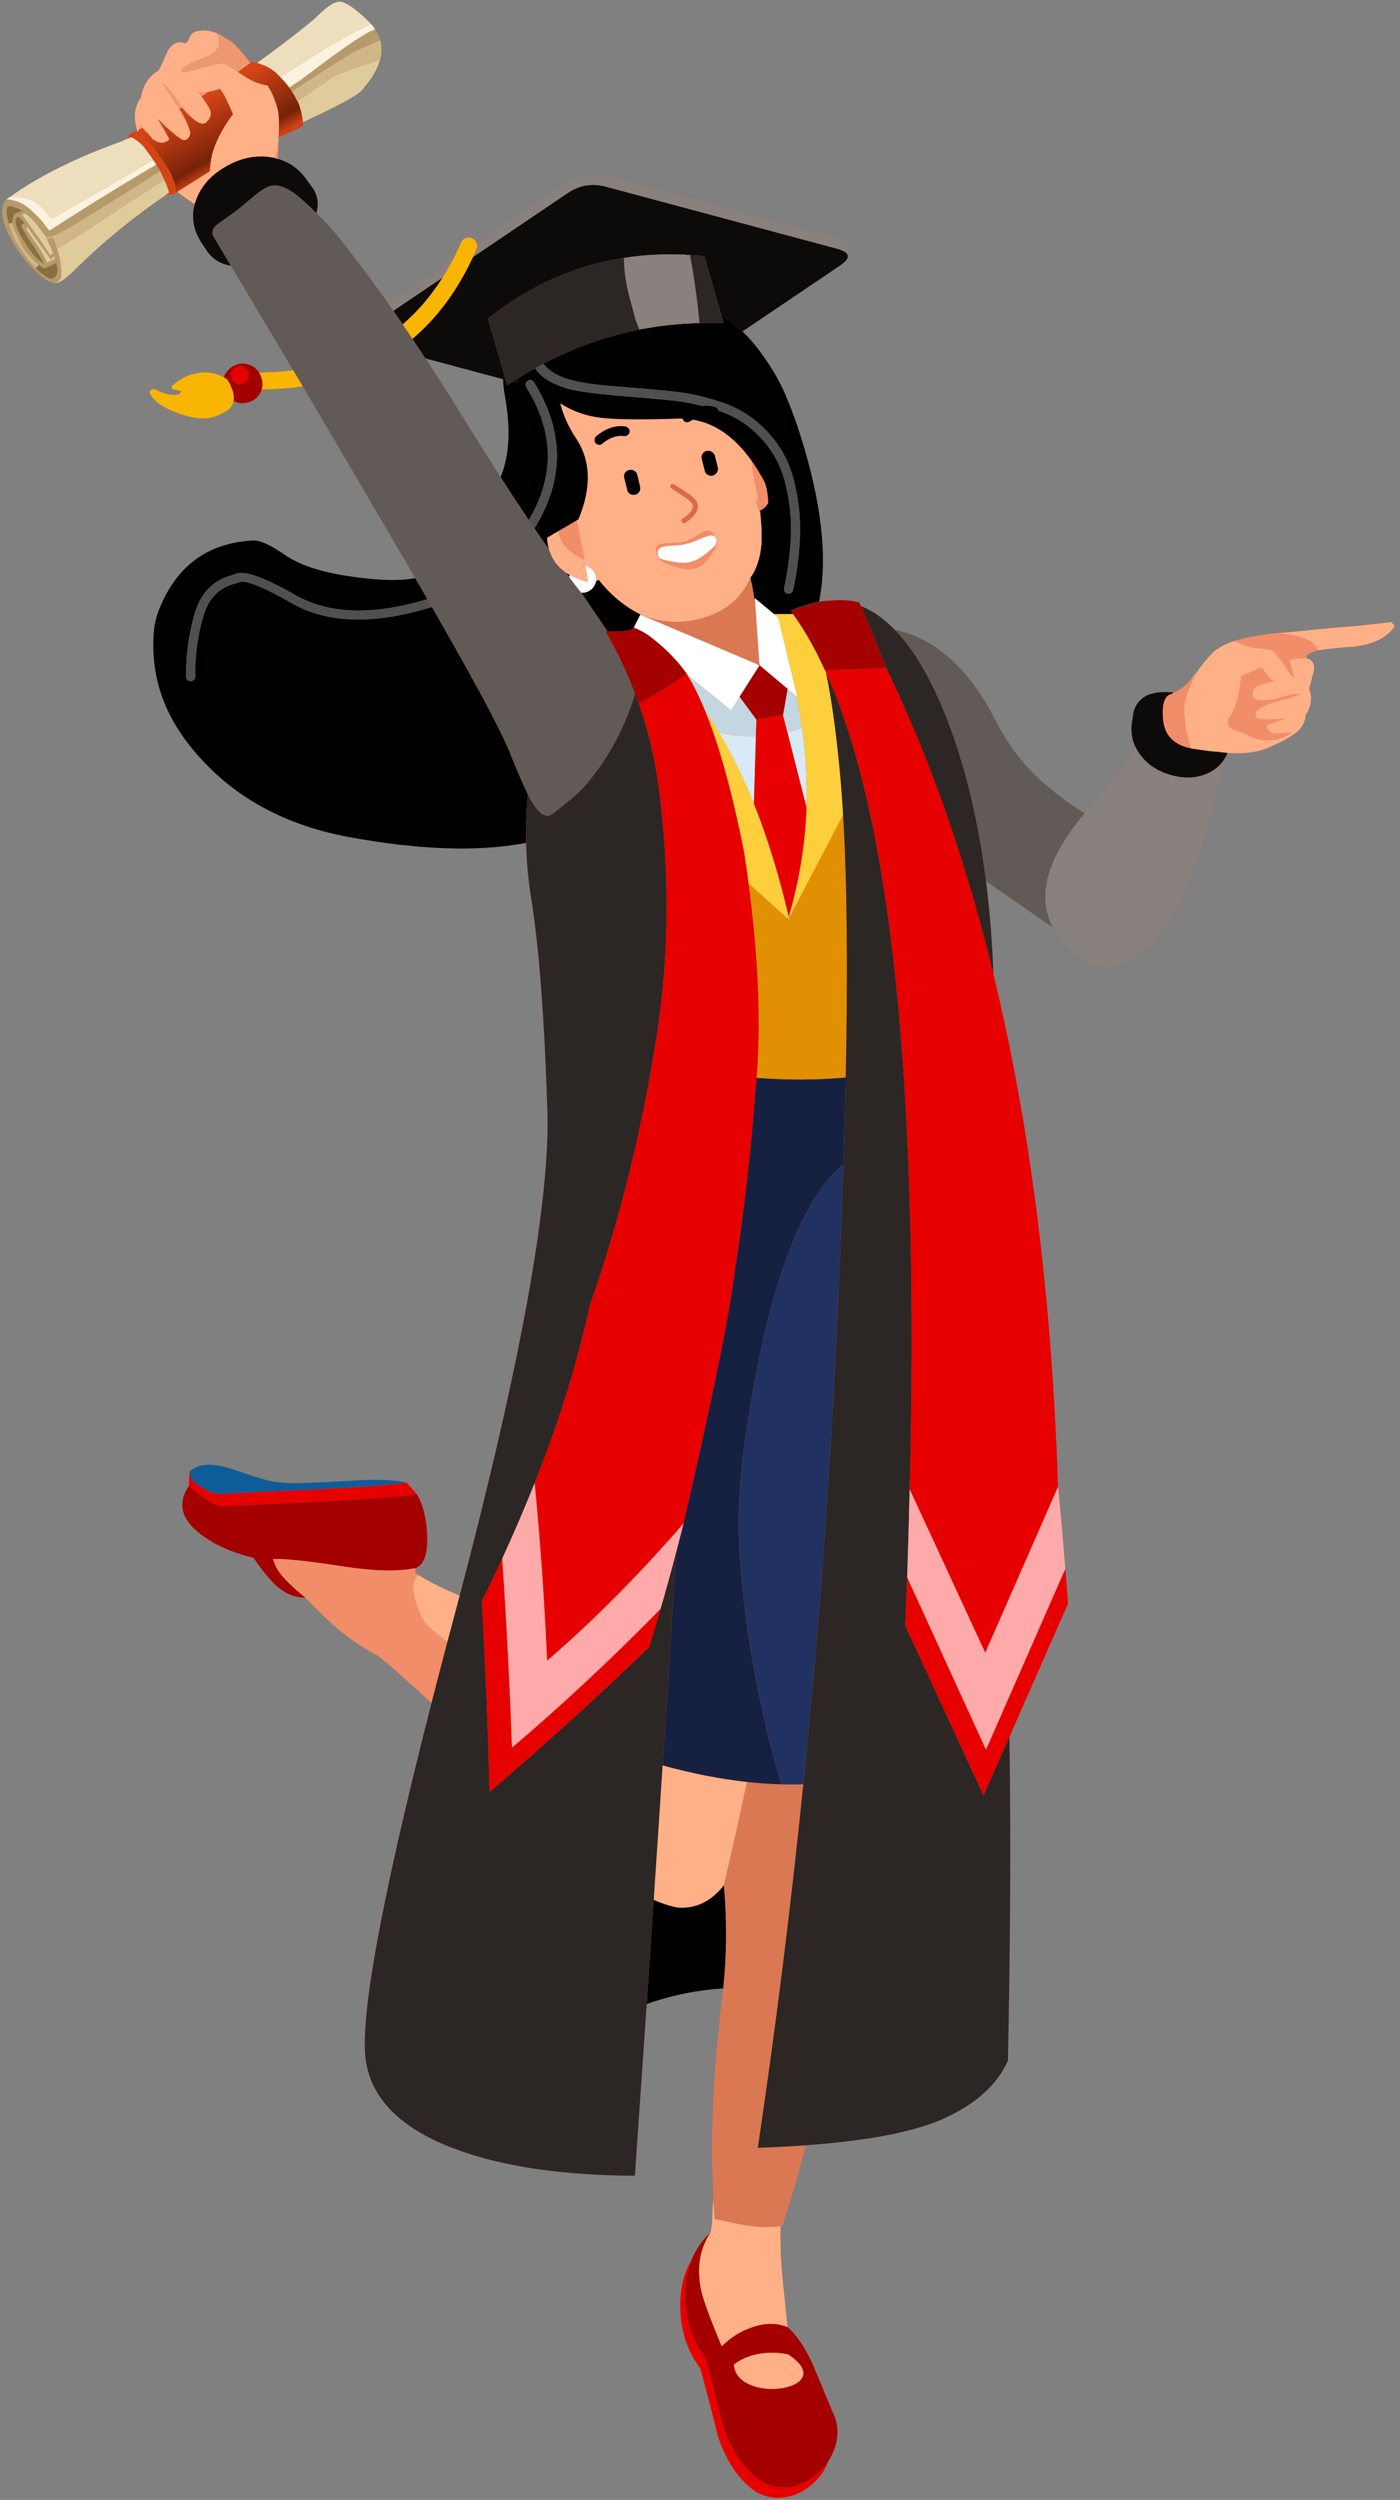 <svg xmlns="http://www.w3.org/2000/svg" xmlns:xlink="http://www.w3.org/1999/xlink" width="605" zoomAndPan="magnify" viewBox="0 0 453.75 810" height="1080" preserveAspectRatio="xMidYMid meet" version="1.0"><rect x="0" y="0" width="453.75" height="810" fill="#808080" stroke="none"/><defs><clipPath id="cae4b9ccb9"><path d="M 0 0.223 L 452 0.223 L 452 809.777 L 0 809.777 Z M 0 0.223 " clip-rule="nonzero"/></clipPath><clipPath id="5a56d53264"><path d="M 61 118 L 347 118 L 347 809.777 L 61 809.777 Z M 61 118 " clip-rule="nonzero"/></clipPath><clipPath id="1176cc4795"><path d="M 43 9.434 L 452 9.434 L 452 775 L 43 775 Z M 43 9.434 " clip-rule="nonzero"/></clipPath><clipPath id="d181ac1d38"><path d="M 3 0.223 L 121 0.223 L 121 71 L 3 71 Z M 3 0.223 " clip-rule="nonzero"/></clipPath><clipPath id="ff408f33e2"><path d="M 42.266 20 L 98.617 20 L 98.617 62.859 L 42.266 62.859 Z M 42.266 20 " clip-rule="nonzero"/></clipPath><clipPath id="26e5e9ee30"><path d="M 57.465 62.145 C 57.312 62.25 57.145 62.355 56.977 62.465 C 56.977 62.238 56.965 61.984 56.941 61.699 C 56.938 61.508 56.918 61.305 56.902 61.09 C 56.684 59.688 56.254 58.262 55.605 56.809 L 55.199 55.832 L 50.512 48.797 C 49.547 47.578 48.461 46.52 47.281 45.602 C 46.887 45.305 46.488 45.023 46.07 44.754 C 45.75 44.52 45.445 44.316 45.145 44.148 C 44.848 43.961 44.562 43.812 44.293 43.699 C 43.699 43.375 43.133 43.191 42.594 43.137 L 44.414 42.285 C 44.43 42.328 44.441 42.367 44.453 42.406 C 44.562 42.57 44.641 42.762 44.695 42.977 L 44.941 42.043 L 45.543 41.766 L 46.152 41.48 C 47.07 42.309 48.203 43.539 49.547 45.16 C 51.699 46.668 53.48 46.641 54.879 45.082 C 54.23 43.789 53.062 41.734 51.363 38.93 C 51.422 38.902 51.473 38.879 51.527 38.848 C 54.5 41.902 57.012 44.059 59.082 45.316 C 60.379 45.641 61.266 44.969 61.75 43.301 C 61.289 41.035 60.09 38.379 58.152 35.328 C 58.426 35.18 58.711 35.016 59 34.848 C 59.027 34.891 59.059 34.93 59.082 34.965 C 63.012 39.551 65.656 41.062 67.004 39.496 C 68.621 37.934 68.754 36.207 67.406 34.32 C 66.711 33.195 66.027 32.172 65.348 31.25 C 66.113 30.762 66.867 30.262 67.605 29.754 L 67.648 29.754 C 68.68 29.566 69.891 29.262 71.285 28.82 C 72.039 29.684 72.82 31.035 73.633 32.867 C 74.598 34.918 75.219 36.293 75.492 36.988 C 71.988 41.684 69.699 46.16 68.621 50.414 C 68.309 52.129 68.09 53.828 67.973 55.516 C 66.703 56.273 65.434 57.086 64.172 57.938 C 61.965 59.293 59.73 60.691 57.465 62.145 Z M 90.922 25.105 C 91.949 26.125 92.891 27.23 93.754 28.414 L 94.562 29.633 C 95.262 30.656 95.859 31.707 96.34 32.785 L 96.422 32.785 C 97.172 34.238 97.77 36.508 98.199 39.578 C 98.199 39.957 98.199 40.383 98.199 40.871 L 96.016 41.926 C 93.977 42.855 92.074 43.711 90.32 44.512 C 90.539 40.668 90.473 37.758 90.117 35.777 C 89.309 32.594 88.176 29.898 86.723 27.688 C 83.977 27.262 81.309 26.152 78.723 24.375 C 78.168 23.992 77.641 23.645 77.148 23.324 C 77.211 23.262 77.281 23.207 77.344 23.156 L 81.184 20.367 L 81.711 20.004 C 82.09 20.062 82.465 20.141 82.844 20.246 L 83.328 20.41 C 85.859 21.16 87.852 22.188 89.309 23.48 C 89.844 23.969 90.391 24.508 90.922 25.105 " clip-rule="nonzero"/></clipPath><clipPath id="1debadea2c"><path d="M 56.547 86.594 L 116.598 51.809 L 84.242 -4.117 L 24.195 30.664 Z M 56.547 86.594 " clip-rule="nonzero"/></clipPath><linearGradient x1="-0.894" gradientTransform="matrix(-11.275, -19.493, 19.479, -11.283, 77.264, 51.337)" y1="0" x2="1.976" gradientUnits="userSpaceOnUse" y2="0" id="931bee5bd1"><stop stop-opacity="1" stop-color="rgb(80.8%, 25.499%, 8.199%)" offset="0"/><stop stop-opacity="1" stop-color="rgb(80.8%, 25.499%, 8.199%)" offset="0.25"/><stop stop-opacity="1" stop-color="rgb(80.8%, 25.499%, 8.199%)" offset="0.281"/><stop stop-opacity="1" stop-color="rgb(80.8%, 25.499%, 8.199%)" offset="0.297"/><stop stop-opacity="1" stop-color="rgb(80.8%, 25.499%, 8.199%)" offset="0.305"/><stop stop-opacity="1" stop-color="rgb(80.598%, 25.499%, 8.199%)" offset="0.309"/><stop stop-opacity="1" stop-color="rgb(80.399%, 25.499%, 8.199%)" offset="0.312"/><stop stop-opacity="1" stop-color="rgb(78.354%, 24.661%, 7.829%)" offset="0.316"/><stop stop-opacity="1" stop-color="rgb(76.309%, 23.824%, 7.462%)" offset="0.32"/><stop stop-opacity="1" stop-color="rgb(74.348%, 23.102%, 7.271%)" offset="0.324"/><stop stop-opacity="1" stop-color="rgb(72.389%, 22.38%, 7.08%)" offset="0.328"/><stop stop-opacity="1" stop-color="rgb(70.293%, 21.79%, 6.689%)" offset="0.332"/><stop stop-opacity="1" stop-color="rgb(68.198%, 21.199%, 6.299%)" offset="0.336"/><stop stop-opacity="1" stop-color="rgb(66.295%, 20.418%, 5.908%)" offset="0.34"/><stop stop-opacity="1" stop-color="rgb(64.392%, 19.637%, 5.518%)" offset="0.344"/><stop stop-opacity="1" stop-color="rgb(62.489%, 19.055%, 5.327%)" offset="0.348"/><stop stop-opacity="1" stop-color="rgb(60.587%, 18.474%, 5.136%)" offset="0.352"/><stop stop-opacity="1" stop-color="rgb(58.434%, 17.642%, 4.695%)" offset="0.355"/><stop stop-opacity="1" stop-color="rgb(56.282%, 16.812%, 4.256%)" offset="0.359"/><stop stop-opacity="1" stop-color="rgb(54.332%, 16.231%, 4.065%)" offset="0.363"/><stop stop-opacity="1" stop-color="rgb(52.382%, 15.649%, 3.874%)" offset="0.367"/><stop stop-opacity="1" stop-color="rgb(50.485%, 14.871%, 3.487%)" offset="0.371"/><stop stop-opacity="1" stop-color="rgb(48.589%, 14.093%, 3.099%)" offset="0.375"/><stop stop-opacity="1" stop-color="rgb(47.662%, 13.702%, 2.905%)" offset="0.379"/><stop stop-opacity="1" stop-color="rgb(46.736%, 13.313%, 2.713%)" offset="0.383"/><stop stop-opacity="1" stop-color="rgb(47.24%, 13.506%, 2.89%)" offset="0.387"/><stop stop-opacity="1" stop-color="rgb(47.743%, 13.699%, 3.067%)" offset="0.391"/><stop stop-opacity="1" stop-color="rgb(48.219%, 13.924%, 3.082%)" offset="0.395"/><stop stop-opacity="1" stop-color="rgb(48.697%, 14.148%, 3.099%)" offset="0.398"/><stop stop-opacity="1" stop-color="rgb(49.263%, 14.339%, 3.114%)" offset="0.402"/><stop stop-opacity="1" stop-color="rgb(49.829%, 14.529%, 3.13%)" offset="0.406"/><stop stop-opacity="1" stop-color="rgb(50.42%, 14.72%, 3.314%)" offset="0.41"/><stop stop-opacity="1" stop-color="rgb(51.01%, 14.911%, 3.499%)" offset="0.414"/><stop stop-opacity="1" stop-color="rgb(51.401%, 15.105%, 3.499%)" offset="0.418"/><stop stop-opacity="1" stop-color="rgb(51.791%, 15.3%, 3.499%)" offset="0.422"/><stop stop-opacity="1" stop-color="rgb(52.332%, 15.5%, 3.685%)" offset="0.426"/><stop stop-opacity="1" stop-color="rgb(52.872%, 15.7%, 3.873%)" offset="0.43"/><stop stop-opacity="1" stop-color="rgb(53.439%, 15.9%, 3.885%)" offset="0.434"/><stop stop-opacity="1" stop-color="rgb(54.008%, 16.1%, 3.899%)" offset="0.438"/><stop stop-opacity="1" stop-color="rgb(54.489%, 16.299%, 4.099%)" offset="0.441"/><stop stop-opacity="1" stop-color="rgb(54.97%, 16.499%, 4.3%)" offset="0.445"/><stop stop-opacity="1" stop-color="rgb(55.542%, 16.699%, 4.3%)" offset="0.449"/><stop stop-opacity="1" stop-color="rgb(56.116%, 16.899%, 4.3%)" offset="0.453"/><stop stop-opacity="1" stop-color="rgb(56.705%, 17.097%, 4.3%)" offset="0.457"/><stop stop-opacity="1" stop-color="rgb(57.294%, 17.297%, 4.3%)" offset="0.461"/><stop stop-opacity="1" stop-color="rgb(57.635%, 17.439%, 4.5%)" offset="0.465"/><stop stop-opacity="1" stop-color="rgb(57.977%, 17.583%, 4.7%)" offset="0.469"/><stop stop-opacity="1" stop-color="rgb(58.548%, 17.77%, 4.7%)" offset="0.473"/><stop stop-opacity="1" stop-color="rgb(59.119%, 17.96%, 4.7%)" offset="0.477"/><stop stop-opacity="1" stop-color="rgb(59.599%, 18.179%, 4.9%)" offset="0.48"/><stop stop-opacity="1" stop-color="rgb(60.08%, 18.399%, 5.099%)" offset="0.484"/><stop stop-opacity="1" stop-color="rgb(60.651%, 18.599%, 5.099%)" offset="0.488"/><stop stop-opacity="1" stop-color="rgb(61.221%, 18.799%, 5.099%)" offset="0.492"/><stop stop-opacity="1" stop-color="rgb(61.81%, 18.999%, 5.101%)" offset="0.496"/><stop stop-opacity="1" stop-color="rgb(62.401%, 19.199%, 5.103%)" offset="0.5"/><stop stop-opacity="1" stop-color="rgb(62.741%, 19.391%, 5.301%)" offset="0.504"/><stop stop-opacity="1" stop-color="rgb(63.083%, 19.583%, 5.499%)" offset="0.508"/><stop stop-opacity="1" stop-color="rgb(63.673%, 19.591%, 5.499%)" offset="0.512"/><stop stop-opacity="1" stop-color="rgb(64.264%, 19.6%, 5.499%)" offset="0.516"/><stop stop-opacity="1" stop-color="rgb(64.905%, 19.823%, 5.699%)" offset="0.52"/><stop stop-opacity="1" stop-color="rgb(65.546%, 20.045%, 5.899%)" offset="0.523"/><stop stop-opacity="1" stop-color="rgb(65.95%, 20.236%, 5.899%)" offset="0.527"/><stop stop-opacity="1" stop-color="rgb(66.354%, 20.427%, 5.899%)" offset="0.531"/><stop stop-opacity="1" stop-color="rgb(66.93%, 20.616%, 6.099%)" offset="0.535"/><stop stop-opacity="1" stop-color="rgb(67.505%, 20.807%, 6.299%)" offset="0.539"/><stop stop-opacity="1" stop-color="rgb(68.04%, 21.002%, 6.299%)" offset="0.543"/><stop stop-opacity="1" stop-color="rgb(68.578%, 21.199%, 6.299%)" offset="0.547"/><stop stop-opacity="1" stop-color="rgb(68.973%, 21.399%, 6.299%)" offset="0.551"/><stop stop-opacity="1" stop-color="rgb(69.37%, 21.599%, 6.299%)" offset="0.555"/><stop stop-opacity="1" stop-color="rgb(69.96%, 21.799%, 6.499%)" offset="0.559"/><stop stop-opacity="1" stop-color="rgb(70.551%, 21.999%, 6.699%)" offset="0.562"/><stop stop-opacity="1" stop-color="rgb(71.191%, 22.211%, 6.699%)" offset="0.566"/><stop stop-opacity="1" stop-color="rgb(71.832%, 22.424%, 6.699%)" offset="0.57"/><stop stop-opacity="1" stop-color="rgb(72.179%, 22.568%, 6.898%)" offset="0.574"/><stop stop-opacity="1" stop-color="rgb(72.527%, 22.713%, 7.1%)" offset="0.578"/><stop stop-opacity="1" stop-color="rgb(73.109%, 22.905%, 7.1%)" offset="0.582"/><stop stop-opacity="1" stop-color="rgb(73.694%, 23.099%, 7.1%)" offset="0.586"/><stop stop-opacity="1" stop-color="rgb(74.272%, 23.286%, 7.1%)" offset="0.59"/><stop stop-opacity="1" stop-color="rgb(74.85%, 23.476%, 7.1%)" offset="0.594"/><stop stop-opacity="1" stop-color="rgb(75.253%, 23.665%, 7.3%)" offset="0.598"/><stop stop-opacity="1" stop-color="rgb(75.656%, 23.856%, 7.5%)" offset="0.602"/><stop stop-opacity="1" stop-color="rgb(76.297%, 24.077%, 7.5%)" offset="0.605"/><stop stop-opacity="1" stop-color="rgb(76.938%, 24.3%, 7.5%)" offset="0.609"/><stop stop-opacity="1" stop-color="rgb(77.287%, 24.5%, 7.649%)" offset="0.613"/><stop stop-opacity="1" stop-color="rgb(77.637%, 24.699%, 7.799%)" offset="0.617"/><stop stop-opacity="1" stop-color="rgb(78.218%, 24.899%, 7.799%)" offset="0.621"/><stop stop-opacity="1" stop-color="rgb(78.799%, 25.099%, 7.799%)" offset="0.625"/><stop stop-opacity="1" stop-color="rgb(79.381%, 25.29%, 7.99%)" offset="0.629"/><stop stop-opacity="1" stop-color="rgb(79.962%, 25.481%, 8.18%)" offset="0.633"/><stop stop-opacity="1" stop-color="rgb(80.362%, 25.671%, 8.189%)" offset="0.637"/><stop stop-opacity="1" stop-color="rgb(80.762%, 25.862%, 8.199%)" offset="0.641"/><stop stop-opacity="1" stop-color="rgb(81.401%, 26.08%, 8.22%)" offset="0.645"/><stop stop-opacity="1" stop-color="rgb(82.042%, 26.299%, 8.243%)" offset="0.648"/><stop stop-opacity="1" stop-color="rgb(82.57%, 26.498%, 8.421%)" offset="0.652"/><stop stop-opacity="1" stop-color="rgb(83.099%, 26.7%, 8.6%)" offset="0.656"/><stop stop-opacity="1" stop-color="rgb(83.299%, 26.7%, 8.6%)" offset="0.66"/><stop stop-opacity="1" stop-color="rgb(83.499%, 26.7%, 8.6%)" offset="0.664"/><stop stop-opacity="1" stop-color="rgb(83.499%, 26.7%, 8.6%)" offset="0.672"/><stop stop-opacity="1" stop-color="rgb(83.499%, 26.7%, 8.6%)" offset="0.688"/><stop stop-opacity="1" stop-color="rgb(83.499%, 26.7%, 8.6%)" offset="0.75"/><stop stop-opacity="1" stop-color="rgb(83.499%, 26.7%, 8.6%)" offset="1"/></linearGradient></defs><g clip-path="url(#cae4b9ccb9)"><path fill="#d96b45" d="M 159.383 150.059 C 156.254 145.152 151.516 137.578 145.156 127.332 C 142.652 123.426 140.23 119.691 137.879 116.129 L 163.055 122.883 C 163.105 124.672 163.309 126.531 163.664 128.465 C 165.59 138.934 165.121 147.641 162.25 154.59 C 161.305 153.102 160.348 151.594 159.383 150.059 Z M 450.977 201.582 C 449.574 201.742 445.672 202.172 439.266 202.875 C 435.059 203.141 428.078 203.789 418.328 204.816 L 414.203 205.133 L 414.043 205.133 C 408.766 205.621 404.152 206.457 400.227 207.645 C 398.125 208.234 395.992 209.289 393.836 210.797 C 392.547 211.875 390.879 213.766 388.828 216.461 C 388.504 217 388.156 217.512 387.777 217.996 C 387.617 218.211 387.371 218.426 387.047 218.648 C 385.41 221.203 383.227 223.133 380.504 224.426 C 375.238 223.828 371.496 224.734 369.27 227.133 C 368.406 228.105 367.789 229.266 367.41 230.613 C 367.195 231.961 367.086 232.715 367.086 232.879 C 366.344 236.305 366.691 239.445 368.141 242.297 C 363.125 249.77 357.594 256.859 351.531 263.574 L 351.488 263.531 C 347.234 260.891 343.027 257.789 338.883 254.227 C 334.949 250.891 331.582 247.277 328.777 243.395 C 326.301 240.051 323.715 235.684 321.023 230.293 C 312.75 215.465 302.383 206.688 289.902 203.965 C 286.469 200.438 282.844 197.898 279.035 196.363 L 278.996 196.324 C 278.832 195.945 278.672 195.57 278.508 195.191 C 275.672 194.484 272.613 194.281 269.332 194.582 C 268.059 194.605 266.766 194.727 265.457 194.949 C 268.297 180.961 266.344 163.191 259.598 141.645 C 258.234 137.285 256.863 133.441 255.473 130.121 C 253.473 124.805 250.352 119.293 246.098 113.582 C 244.414 111.328 242.602 109.266 240.641 107.398 L 272.207 86.082 C 275.098 84.152 275.555 82.617 273.578 81.473 C 275.742 79.52 274.988 78.035 271.316 77.027 L 196.234 56.887 C 191.867 55.754 187.828 56.426 184.109 58.91 L 154.492 78.887 C 154.477 78.859 154.465 78.836 154.453 78.809 C 154.18 78.047 153.691 77.508 152.992 77.184 C 152.297 76.918 151.598 76.918 150.895 77.184 C 150.195 77.457 149.707 77.941 149.441 78.645 C 148.625 80.504 147.762 82.297 146.852 84.023 L 125.801 98.254 C 122.707 93.867 119.539 89.543 116.301 85.277 C 111.348 78.695 107.762 74.273 105.555 72.008 C 104.484 70.922 103.48 69.926 102.562 69.016 C 102.898 67.914 103.031 66.809 102.965 65.699 C 102.914 64.141 102.426 62.629 101.512 61.172 C 100.598 59.879 100.059 59.148 99.895 58.988 C 97.406 55.113 94.102 52.609 89.996 51.469 C 89.996 50.484 90.059 49.484 90.199 48.477 C 90.141 48.152 90.117 47.828 90.117 47.504 C 90.168 46.801 90.227 46.047 90.281 45.242 C 90.297 44.992 90.309 44.75 90.32 44.512 C 92.074 43.711 93.977 42.855 96.016 41.926 L 98.199 40.871 C 98.199 40.383 98.199 39.957 98.199 39.578 C 109.297 34.453 115.629 31.035 117.191 29.309 C 120.316 25.801 122.309 22.488 123.172 19.359 C 123.77 17.145 123.789 15.047 123.254 13.051 L 123.008 12.402 C 122.957 12.242 122.906 12.078 122.848 11.914 L 122.766 11.59 L 122.684 11.512 L 122.602 11.273 C 122.5 10.949 122.367 10.703 122.203 10.543 L 122.043 10.297 C 121.879 9.973 121.719 9.707 121.555 9.492 C 121.18 8.895 120.75 8.332 120.262 7.793 C 119.562 7.039 118.648 6.148 117.516 5.121 C 114.715 2.59 112.449 1.082 110.727 0.594 C 109.004 0.219 106.492 1.645 103.211 4.883 C 100.516 7.523 93.891 12.699 83.328 20.41 L 82.844 20.246 C 82.465 20.141 82.09 20.062 81.711 20.004 L 81.184 20.367 C 81.121 20.309 81.051 20.242 80.984 20.164 C 79.582 18.281 77.965 16.391 76.133 14.508 C 75.973 14.398 75.785 14.234 75.57 14.02 C 75.402 13.805 75.168 13.613 74.844 13.457 C 74.25 12.973 73.656 12.617 73.062 12.402 C 72.039 11.648 71.07 11.082 70.156 10.703 C 68.703 10.164 67.324 9.898 66.031 9.898 C 63.824 9.898 62.395 10.438 61.75 11.512 C 61.266 12.535 61.02 13.074 61.02 13.133 L 60.133 14.102 C 57.871 13.133 55.957 13.914 54.395 16.449 C 52.992 19.625 51.996 21.758 51.406 22.836 C 48.277 24.617 46.363 27.578 45.664 31.73 C 43.832 34.211 43.297 37.18 44.047 40.629 C 44.152 41.133 44.27 41.684 44.414 42.285 L 42.594 43.137 C 42.328 43.137 42.188 43.168 42.188 43.219 L 41.301 44.918 L 42.512 44.43 L 41.863 44.754 C 39.441 45.781 37.316 46.617 35.48 47.262 C 22.285 52.273 11.535 57.805 3.23 63.84 C 2.965 64 2.59 64.246 2.102 64.57 C 1.777 64.844 1.512 65.219 1.297 65.699 C 0 68.883 0.973 73.172 4.207 78.562 C 6.574 82.5 9.105 85.684 11.801 88.105 C 14.602 90.695 16.758 91.906 18.27 91.746 L 18.508 91.664 C 19.645 91.504 21.961 89.699 25.461 86.246 C 33.488 78.32 42.949 70.609 53.828 63.113 L 53.746 63.195 L 56.414 62.871 L 56.977 62.465 C 57.145 62.355 57.312 62.25 57.465 62.145 C 59.172 63.504 61.055 64.836 63.125 66.145 C 61.93 70.438 62.684 74.656 65.387 78.809 C 66.465 80.477 67.27 81.637 67.809 82.285 C 69.211 83.844 70.777 84.922 72.496 85.52 C 73.238 85.793 74.008 85.977 74.801 86.082 C 81.676 97.582 85.223 103.512 85.43 103.879 C 88.785 109.496 91.988 114.875 95.047 120.012 C 91.496 120.445 87.805 120.672 83.977 120.703 C 83.461 119.891 82.762 119.219 81.875 118.68 C 80.363 117.816 78.746 117.602 77.027 118.027 C 75.301 118.566 73.98 119.594 73.062 121.102 C 72.84 121.496 72.664 121.883 72.535 122.277 C 70.418 121.086 68.109 120.555 65.625 120.703 C 61.805 121.02 58.52 122.48 55.766 125.066 C 55.664 125.117 55.605 125.176 55.605 125.23 L 55.93 126.121 L 58.754 126.684 L 58.113 127.812 C 55.582 128.191 53.184 127.738 50.918 126.441 C 49.789 125.797 48.953 126.012 48.414 127.09 C 49.547 129.785 52.645 132.047 57.707 133.883 C 62.719 135.715 66.785 136.039 69.914 134.852 C 73.035 133.668 74.871 132.375 75.402 130.973 C 75.543 130.621 75.637 130.254 75.688 129.879 C 77.141 130.695 78.664 130.871 80.258 130.406 C 82.035 129.977 83.359 129.004 84.215 127.496 C 84.469 127.078 84.672 126.645 84.824 126.195 C 89.453 126.145 93.883 125.805 98.117 125.188 C 101.531 130.949 104.738 136.383 107.734 141.484 C 119.422 161.391 128.371 176.664 134.566 187.301 C 134.375 187.355 134.184 187.395 134.004 187.426 C 129.098 188.289 122.121 188.043 113.07 186.695 C 103.961 185.348 97.07 183.059 92.375 179.824 C 87.691 176.59 84.242 175.023 82.035 175.129 C 67.27 175.887 57.086 183.406 51.484 197.695 C 50.621 199.906 50.086 202.199 49.871 204.57 C 48.793 217.562 52.32 229.453 60.457 240.242 C 72.902 256.688 90.441 267.012 113.07 271.215 C 135.699 275.363 154.613 276.043 169.809 273.238 C 170.039 273.195 170.285 273.156 170.531 273.113 C 170.645 279.09 171.16 284.875 172.066 290.465 C 174.656 306.262 176.434 329.34 177.402 359.699 C 178.336 389.031 168.871 441.469 148.996 517.004 C 143.73 514.848 139.246 512.605 135.539 510.293 C 135.266 510.078 135 509.891 134.727 509.73 L 134.566 508.113 C 137.371 507.137 138.66 503.66 138.445 497.676 C 138.285 492.176 137.184 487.672 135.133 484.172 L 131.82 480.449 C 128.371 479.48 122.66 479.238 114.684 479.719 C 104.5 480.316 98.117 480.582 95.535 480.531 C 92.891 480.531 90.523 480.367 88.422 480.043 C 86.371 479.664 82.035 478.344 75.402 476.078 C 68.941 473.867 64.281 474.113 61.426 476.809 L 61.184 481.496 C 57.465 487 58.68 492.148 64.82 496.945 C 69.398 500.504 75.168 503.09 82.117 504.715 C 84.863 508.652 87.18 511.531 89.062 513.371 C 92.242 516.281 95.535 517.707 98.93 517.652 C 103.02 521.914 106.715 525.445 110 528.246 C 114.309 531.699 118.566 534.504 122.766 536.66 C 126.512 539.723 132.215 544.758 139.859 551.785 C 123.434 616.066 116.359 654.891 118.648 668.254 C 121.23 683.297 135.023 693.914 160.023 700.113 C 162.719 700.762 165.523 701.352 168.43 701.898 C 179.477 703.891 191.926 704.91 205.77 704.969 C 207.109 685.742 208.387 667.195 209.609 649.324 C 217.688 646.484 225.953 644.805 234.422 644.27 C 234.293 645.598 234.145 646.938 233.977 648.27 C 232.578 659.703 231.605 671.184 231.066 682.727 C 230.625 692.68 230.68 702.629 231.23 712.57 C 231.051 713.809 230.945 715.375 230.906 717.258 C 230.852 720.012 230.66 722.035 230.336 723.328 C 227.59 725.809 225.547 728.742 224.195 732.145 C 221.828 736.078 220.586 740.797 220.477 746.297 C 220.316 754.277 222.469 761.316 226.941 767.41 C 228.293 772.039 230.203 779.352 232.684 789.328 C 235.434 797.68 239.605 803.75 245.211 807.523 C 248.445 809.246 251.84 809.734 255.395 808.98 C 258.734 808.227 261.699 806.551 264.289 803.965 C 266.281 801.914 267.707 799.676 268.57 797.25 C 269.699 795.473 270.508 793.582 270.992 791.59 C 271.852 787.977 271.449 784.578 269.781 781.398 C 267.086 774.875 265.062 769.996 263.719 766.758 C 261.188 760.992 258.355 756.73 255.234 753.984 C 254.047 742.551 253.402 736.055 253.293 734.488 C 252.945 729.73 252.852 725.305 253.008 721.227 C 253.219 721.207 253.422 721.18 253.613 721.145 C 256.383 712.523 258.902 703.84 261.172 695.098 C 281.848 693.609 297 690.617 306.633 686.125 C 306.691 686.125 306.715 686.094 306.715 686.043 C 316.574 681.457 323.23 675.344 326.676 667.684 C 327.48 629.594 327.645 594.613 327.164 562.742 L 346.156 519.594 C 345.887 515.82 345.59 512.07 345.266 508.348 C 344.562 499.348 343.781 490.477 342.918 481.742 C 340.914 420.242 333.934 364.898 321.988 315.699 C 321.586 305.098 320.777 295.027 319.562 285.492 L 341.301 300.574 C 342.066 302.012 343.012 303.414 344.137 304.777 C 353.078 315.727 362.777 315.965 373.23 305.508 C 382.566 296.164 390.207 276.645 396.145 246.953 C 396.828 246.059 397.395 245.062 397.84 243.957 C 402.66 244.309 406.797 243.852 410.246 242.582 C 413.961 241.023 416.633 239.699 418.246 238.621 C 421.316 236.844 422.965 234.523 423.176 231.668 C 425.008 228.809 425.383 226.004 424.309 223.254 C 424.52 222.281 425.008 220.422 425.762 217.672 C 426.246 215.301 425.496 213.848 423.5 213.309 L 423.582 212.172 C 424.551 211.633 425.707 211.152 427.055 210.715 L 427.301 210.715 C 428.32 210.5 429.508 210.34 430.852 210.234 C 433.383 209.961 435.539 209.75 437.316 209.586 C 437.805 209.586 438.312 209.559 438.859 209.504 C 445.266 208.75 449.656 206.535 452.031 202.875 L 450.977 201.582 " fill-opacity="1" fill-rule="evenodd"/></g><path fill="#000000" d="M 234.422 644.27 C 225.953 644.805 217.688 646.484 209.609 649.324 C 210.387 637.789 211.145 626.531 211.871 615.559 C 214.082 616.574 216.543 617.395 219.266 618.023 C 225.25 618.617 230.367 616.219 234.625 610.828 C 235.633 621.945 235.566 633.094 234.422 644.27 Z M 183.383 185.523 C 183.773 185.797 184.199 186.051 184.637 186.293 C 184.562 186.516 184.504 186.746 184.477 186.977 C 184.109 186.504 183.746 186.016 183.383 185.523 Z M 203.91 152.242 C 204.508 152.133 205.047 152.215 205.527 152.484 C 206.066 152.812 206.418 153.27 206.582 153.859 L 207.469 157.664 C 207.629 158.254 207.547 158.82 207.223 159.359 C 206.898 159.844 206.473 160.168 205.934 160.328 L 205.852 160.328 C 205.312 160.441 204.773 160.359 204.234 160.086 C 203.695 159.766 203.371 159.305 203.266 158.711 L 202.293 154.828 C 202.133 154.289 202.215 153.75 202.539 153.211 C 202.863 152.73 203.32 152.406 203.91 152.242 Z M 227.672 147.066 C 227.996 146.527 228.453 146.203 229.047 146.098 C 229.641 145.934 230.18 146.016 230.66 146.34 C 231.199 146.66 231.555 147.094 231.715 147.629 L 232.684 151.512 C 232.793 152.109 232.684 152.648 232.359 153.129 C 232.039 153.617 231.605 153.941 231.066 154.102 L 230.984 154.102 C 230.445 154.266 229.91 154.184 229.371 153.859 C 228.832 153.594 228.508 153.16 228.402 152.566 L 227.43 148.684 C 227.266 148.094 227.348 147.555 227.672 147.066 Z M 194.133 144.156 C 193.703 144.098 193.32 143.914 193.004 143.586 C 192.73 143.262 192.625 142.887 192.68 142.457 C 192.73 141.969 192.922 141.594 193.246 141.32 C 196.367 138.734 199.52 137.688 202.699 138.168 C 203.129 138.227 203.48 138.441 203.75 138.816 C 204.074 139.141 204.184 139.52 204.074 139.949 C 204.02 140.383 203.805 140.73 203.43 141.004 C 203.105 141.27 202.723 141.379 202.293 141.32 C 199.926 141.004 197.578 141.809 195.262 143.75 C 194.938 144.074 194.562 144.207 194.133 144.156 Z M 171.059 257.305 C 170.59 262.715 170.41 267.992 170.531 273.113 C 170.285 273.156 170.039 273.195 169.809 273.238 C 154.613 276.043 135.699 275.363 113.07 271.215 C 90.441 267.012 72.902 256.688 60.457 240.242 C 52.32 229.453 48.793 217.562 49.871 204.57 C 50.086 202.199 50.621 199.906 51.484 197.695 C 57.086 183.406 67.27 175.887 82.035 175.129 C 84.242 175.023 87.691 176.59 92.375 179.824 C 97.07 183.059 103.961 185.348 113.07 186.695 C 122.121 188.043 129.098 188.289 134.004 187.426 C 134.184 187.395 134.375 187.355 134.566 187.301 C 136.035 189.836 137.359 192.113 138.527 194.137 C 137.594 194.414 136.652 194.688 135.699 194.949 C 119.48 199.367 106.227 198.695 95.934 192.926 C 84.996 186.672 78.289 184.434 75.809 186.211 C 69.293 187.719 65.035 191.98 63.043 198.988 C 61.152 205.621 60.238 212.391 60.297 219.289 C 60.297 219.719 60.457 220.074 60.777 220.34 C 61.051 220.613 61.398 220.746 61.832 220.746 C 62.207 220.746 62.531 220.582 62.801 220.266 C 63.125 219.992 63.285 219.668 63.285 219.289 C 63.176 212.605 64.039 206.078 65.871 199.719 L 65.871 199.801 C 67.539 193.812 71.152 190.199 76.703 188.961 C 76.918 188.91 77.129 188.828 77.344 188.719 C 79.07 187.641 84.812 189.875 94.562 195.43 C 105.336 201.633 119.32 202.387 136.508 197.695 C 137.688 197.379 138.848 197.043 139.98 196.688 C 140.445 197.469 140.875 198.211 141.273 198.906 C 149.684 213.633 155.715 224.52 159.383 231.586 C 162.34 237.352 164.312 241.453 165.277 243.875 C 166.844 247.922 168.621 252.102 170.613 256.414 C 170.758 256.723 170.902 257.016 171.059 257.305 Z M 208.195 199.395 L 208.195 199.438 L 207.547 199.152 L 205.406 203.395 C 205.363 203.383 205.324 203.371 205.289 203.359 C 204.77 204.391 201.965 204.785 196.883 204.531 C 194.48 201.023 191.785 197.047 188.797 192.602 C 188.648 192.41 188.496 192.223 188.352 192.031 C 188.652 192.062 188.965 192.062 189.285 192.031 C 190.465 191.871 191.438 191.332 192.191 190.414 C 192.742 189.762 193.062 189.059 193.164 188.316 C 193.465 188.172 193.762 188.012 194.051 187.832 C 197.934 192.844 202.648 196.699 208.195 199.395 Z M 240.641 107.398 C 242.602 109.266 244.414 111.328 246.098 113.582 C 250.352 119.293 253.473 124.805 255.473 130.121 C 256.863 133.441 258.234 137.285 259.598 141.645 C 266.344 163.191 268.297 180.961 265.457 194.949 C 262.488 195.43 259.43 196.398 256.281 197.859 C 256.422 197.824 256.555 197.797 256.688 197.777 C 256.555 197.828 256.422 197.883 256.281 197.941 C 256.543 198.289 256.797 198.637 257.055 198.988 L 250.867 198.988 L 244.645 193.812 L 244.809 195.875 C 244.191 191.875 243.66 189 243.191 187.262 C 245.184 184.402 246.371 180.875 246.746 176.664 C 246.961 174.027 246.852 170.551 246.422 166.238 C 246.371 165.965 246.344 165.668 246.344 165.344 C 246.824 165.18 247.258 164.938 247.633 164.613 C 247.957 164.348 248.254 164.023 248.527 163.645 C 248.676 163.449 248.82 163.234 248.965 162.996 C 248.941 160.66 248.586 158.449 247.879 156.371 C 246.547 153.824 245.145 151.52 243.676 149.453 C 238.215 141.691 231.844 137.207 224.562 135.988 C 224.25 136.16 223.941 136.348 223.633 136.551 C 223.254 136.824 222.852 136.902 222.418 136.793 C 221.988 136.742 221.664 136.527 221.449 136.148 C 221.336 135.988 221.254 135.832 221.207 135.664 C 220.645 135.645 220.082 135.645 219.512 135.664 C 208.035 136.039 199.844 135.961 194.938 135.418 C 190.09 134.879 185.645 133.316 181.609 130.73 C 182.629 134.668 184.273 138.328 186.531 141.727 C 191.535 149.047 191.852 157.918 187.465 168.336 L 186.938 168.66 L 186.938 168.578 L 185.086 169.715 L 177.32 174.242 C 177.391 175.574 177.594 176.832 177.926 178.004 C 176.383 175.824 174.809 173.562 173.199 171.211 C 173.672 170.449 174.137 169.68 174.574 168.902 C 175.695 166.914 176.648 164.922 177.445 162.922 C 182.094 151.43 181.445 139.836 175.504 128.141 C 174.766 126.695 173.945 125.234 173.039 123.773 C 172.82 123.449 172.523 123.234 172.148 123.125 C 171.773 123.02 171.395 123.102 171.02 123.367 C 170.695 123.582 170.48 123.879 170.371 124.254 C 170.316 124.637 170.371 125.016 170.531 125.391 C 171.863 127.523 173.012 129.656 173.969 131.781 C 178.062 140.926 178.641 150.027 175.707 159.078 C 174.801 161.879 173.562 164.664 171.988 167.449 C 171.789 167.801 171.586 168.148 171.379 168.496 C 168.453 164.16 165.406 159.523 162.25 154.59 C 165.121 147.641 165.59 138.934 163.664 128.465 C 163.309 126.531 163.105 124.672 163.055 122.883 L 163.906 123.082 L 164.391 124.824 C 164.965 124.441 165.547 124.059 166.129 123.691 L 167.504 124.059 C 167.629 123.559 167.766 123.062 167.91 122.562 C 169.715 121.426 171.551 120.348 173.398 119.328 C 174.555 121.055 176.25 122.523 178.492 123.734 C 180.398 124.777 182.699 125.629 185.402 126.277 C 188.637 126.98 193.055 127.578 198.656 128.059 C 204.531 128.543 210.402 129.055 216.277 129.594 C 220.105 129.918 223.879 130.566 227.59 131.535 C 228.969 131.332 230.32 131.414 231.633 131.781 C 232.062 131.891 232.387 132.133 232.602 132.512 C 232.707 132.691 232.777 132.875 232.805 133.07 C 232.902 133.094 232.996 133.125 233.09 133.152 C 234.688 133.688 236.203 134.32 237.652 135.055 C 241.07 136.812 244.102 139.141 246.746 142.051 C 250.57 146.203 253.16 151.031 254.504 156.527 C 254.633 157.031 254.754 157.531 254.871 158.027 C 256.012 163.094 256.508 168.23 256.363 173.43 C 256.09 179.258 255.34 185 254.098 190.66 C 254.047 191.035 254.129 191.391 254.344 191.707 C 254.555 192.09 254.852 192.305 255.234 192.359 C 255.664 192.469 256.039 192.414 256.363 192.195 C 256.688 191.98 256.902 191.684 257.012 191.309 C 258.305 185.48 259.059 179.582 259.273 173.594 C 259.484 167.559 258.844 161.629 257.332 155.801 C 257.133 154.98 256.902 154.168 256.648 153.371 C 255.078 148.395 252.504 143.969 248.926 140.109 C 245.211 136.051 240.844 133.031 235.836 131.051 C 235.25 130.824 234.66 130.609 234.055 130.406 C 228.344 128.41 222.5 127.172 216.52 126.684 C 210.648 126.094 204.773 125.578 198.898 125.148 C 193.461 124.719 189.172 124.121 186.051 123.367 C 183.918 122.871 182.09 122.227 180.555 121.426 C 178.633 120.453 177.164 119.254 176.152 117.824 C 186.07 112.621 196.426 108.945 207.223 106.789 C 213.527 105.547 220.02 104.848 226.703 104.684 C 229.289 104.574 231.902 104.574 234.543 104.684 L 233.73 101.895 C 236.199 103.5 238.504 105.332 240.641 107.398 " fill-opacity="1" fill-rule="evenodd"/><path fill="#0e5d98" d="M 61.426 476.809 C 64.281 474.113 68.941 473.867 75.402 476.078 C 82.035 478.344 86.371 479.664 88.422 480.043 C 90.523 480.367 92.891 480.531 95.535 480.531 C 98.117 480.582 104.5 480.316 114.684 479.719 C 122.66 479.238 128.371 479.48 131.82 480.449 C 125.141 481.254 115.629 481.957 103.289 482.551 C 96.93 482.82 91.52 483.062 87.047 483.277 C 79.395 483.652 74.68 483.898 72.902 484.008 C 70.531 484.332 68.133 483.711 65.707 482.148 C 65.168 481.879 64.281 481.254 63.043 480.285 C 62.129 479.531 61.59 478.375 61.426 476.809 " fill-opacity="1" fill-rule="evenodd"/><g clip-path="url(#5a56d53264)"><path fill="#e60000" d="M 224.195 732.145 C 222.906 735.324 222.203 738.934 222.094 742.98 C 221.934 750.906 224.117 757.941 228.645 764.094 C 229.988 768.727 231.871 776.004 234.301 785.93 C 237.102 794.336 241.309 800.406 246.91 804.125 C 250.141 805.906 253.535 806.418 257.094 805.664 C 260.43 804.852 263.395 803.152 265.98 800.566 C 267.004 799.543 267.867 798.441 268.57 797.25 C 267.707 799.676 266.281 801.914 264.289 803.965 C 261.699 806.551 258.734 808.227 255.395 808.98 C 251.84 809.734 248.445 809.246 245.211 807.523 C 239.605 803.75 235.434 797.68 232.684 789.328 C 230.203 779.352 228.293 772.039 226.941 767.41 C 222.469 761.316 220.316 754.277 220.477 746.297 C 220.586 740.797 221.828 736.078 224.195 732.145 Z M 244.969 238.543 L 245.133 233.121 L 253.781 231.668 L 255.234 237.324 L 261.414 261.59 C 261.102 271.086 259.82 280.477 257.574 289.773 C 257 292.227 256.352 294.668 255.641 297.098 C 254.074 290.426 252.367 284.059 250.508 278.008 C 248.602 271.816 246.547 265.957 244.32 260.414 Z M 131.82 480.449 L 135.133 484.172 C 127.215 485.137 117.113 485.922 104.824 486.512 C 87.367 487.324 77.242 487.809 74.438 487.973 C 72.066 488.293 69.668 487.672 67.242 486.113 C 66.328 485.574 64.305 484.035 61.184 481.496 L 61.426 476.809 C 61.59 478.375 62.129 479.531 63.043 480.285 C 64.281 481.254 65.168 481.879 65.707 482.148 C 68.133 483.711 70.531 484.332 72.902 484.008 C 74.68 483.898 79.395 483.652 87.047 483.277 C 91.52 483.062 96.93 482.82 103.289 482.551 C 115.629 481.957 125.141 481.254 131.82 480.449 Z M 255.641 297.91 L 255.473 298.227 L 255.395 298.105 L 255.52 297.82 Z M 255.762 297.664 C 255.742 297.594 255.727 297.527 255.715 297.461 L 257.379 294.309 Z M 254.828 297.219 L 255.43 297.738 C 255.406 297.844 255.379 297.938 255.355 298.023 Z M 294.023 511.102 L 319.562 566.91 L 345.266 508.348 C 345.59 512.07 345.887 515.82 346.156 519.594 L 327.164 562.742 L 318.758 581.789 L 293.379 526.715 C 293.594 521.426 293.812 516.223 294.023 511.102 Z M 214.094 521.293 C 212.965 525.391 211.727 529.543 210.375 533.746 C 193.352 550.141 176.109 565.773 158.652 580.656 C 158.164 560.656 157.332 540.059 156.148 518.863 C 158.461 514.121 160.672 509.508 162.777 505.035 C 164.18 525.578 165.227 545.988 165.926 566.262 C 182.199 552.457 198.25 537.469 214.094 521.293 Z M 75.086 120.5 C 75.125 120.371 75.18 120.25 75.246 120.133 C 75.676 119.434 76.266 118.973 77.027 118.758 C 77.777 118.547 78.48 118.648 79.125 119.086 C 79.789 119.445 80.234 119.965 80.461 120.66 C 80.473 120.703 80.488 120.742 80.5 120.781 C 80.715 121.535 80.605 122.262 80.176 122.961 C 79.801 123.613 79.234 124.039 78.48 124.254 C 77.668 124.527 76.918 124.477 76.215 124.098 C 75.57 123.664 75.168 123.043 75.004 122.238 C 74.824 121.617 74.855 121.039 75.086 120.5 Z M 321.988 315.699 C 333.934 364.898 340.914 420.242 342.918 481.742 L 319.324 535.523 L 294.832 482.551 C 295.801 443.645 295.648 408.461 294.395 377 C 293.969 366.301 293.414 356.027 292.73 346.191 C 288.77 288.766 280.434 246.02 267.719 217.957 C 267.602 217.668 267.48 217.383 267.352 217.105 C 267.43 217.105 267.496 217.105 267.555 217.105 C 270.465 217.074 273.465 217.008 276.57 216.906 C 279.652 216.793 282.832 216.648 286.109 216.461 C 286.484 216.41 286.855 216.379 287.234 216.379 C 296.793 236.211 305.133 257.551 312.254 280.395 C 315.797 291.785 319.047 303.555 321.988 315.699 Z M 222.742 218.602 C 224.777 221.906 226.738 225.895 228.645 230.578 C 233.199 241.77 237.371 256.906 241.168 275.984 C 241.703 279.457 242.188 282.867 242.625 286.215 C 245.805 310.082 246.68 331.086 245.254 349.223 C 245.145 350.566 245.023 351.902 244.887 353.223 C 243.219 374.684 240.984 394.18 238.18 411.703 C 236.562 425.344 231.016 452.652 221.531 493.629 C 220.871 494.395 220.211 495.148 219.551 495.898 C 205.891 511.496 191.816 525.566 177.32 538.117 C 176.457 518.598 175.113 499.398 173.285 480.531 C 181.254 460.473 187.18 441.383 191.062 423.266 C 200.922 395.227 208.25 365.52 213.047 334.141 C 216.867 309.121 217.031 282.809 213.527 255.203 C 212.02 244.797 209.867 235.766 207.062 228.105 C 209.328 226.816 211.645 225.441 214.012 223.98 C 214.336 223.777 214.66 223.574 214.984 223.379 C 216.828 222.188 218.578 221.012 220.238 219.859 C 220.977 219.344 221.688 218.832 222.379 218.32 C 222.418 218.293 222.465 218.27 222.5 218.242 C 222.574 218.355 222.656 218.48 222.742 218.602 " fill-opacity="1" fill-rule="evenodd"/></g><path fill="#a40000" d="M 255.473 762.875 C 252.348 762.23 249.309 762.152 246.344 762.633 C 243 763.172 240.172 764.359 237.855 766.191 C 238.121 769.211 239.98 771.426 243.434 772.824 C 246.504 774.012 249.848 774.336 253.457 773.797 C 257.117 773.148 259.352 771.906 260.164 770.074 C 260.969 767.918 259.41 765.52 255.473 762.875 Z M 268.57 797.25 C 267.867 798.441 267.004 799.543 265.98 800.566 C 263.395 803.152 260.43 804.852 257.094 805.664 C 253.535 806.418 250.141 805.906 246.91 804.125 C 241.309 800.406 237.102 794.336 234.301 785.93 C 231.871 776.004 229.988 768.727 228.645 764.094 C 224.117 757.941 221.934 750.906 222.094 742.98 C 222.203 738.934 222.906 735.324 224.195 732.145 C 225.547 728.742 227.59 725.809 230.336 723.328 C 229.531 724.512 228.859 725.754 228.32 727.051 C 226.492 731.363 226.109 736.27 227.188 741.77 C 227.836 744.895 230.07 751.039 233.895 760.211 C 236.91 757.301 240.203 755.246 243.754 754.062 C 247.855 752.605 251.676 752.582 255.234 753.984 C 258.355 756.73 261.188 760.992 263.719 766.758 C 265.062 769.996 267.086 774.875 269.781 781.398 C 271.449 784.578 271.852 787.977 270.992 791.59 C 270.508 793.582 269.699 795.473 268.57 797.25 Z M 61.184 481.496 C 64.305 484.035 66.328 485.574 67.242 486.113 C 69.668 487.672 72.066 488.293 74.438 487.973 C 77.242 487.809 87.367 487.324 104.824 486.512 C 117.113 485.922 127.215 485.137 135.133 484.172 C 137.184 487.672 138.285 492.176 138.445 497.676 C 138.66 503.66 137.371 507.137 134.566 508.113 C 128.91 509.242 121.312 509.078 111.777 507.625 C 100.352 505.844 92.598 505.012 88.5 505.113 C 89.094 507.492 90.523 509.809 92.781 512.07 C 94.023 513.422 96.074 515.281 98.93 517.652 C 95.535 517.707 92.242 516.281 89.062 513.371 C 87.18 511.531 84.863 508.652 82.117 504.715 C 75.168 503.09 69.398 500.504 64.82 496.945 C 58.68 492.148 57.465 487 61.184 481.496 Z M 75.086 120.5 C 74.855 121.039 74.824 121.617 75.004 122.238 C 75.168 123.043 75.57 123.664 76.215 124.098 C 76.918 124.477 77.668 124.527 78.48 124.254 C 79.234 124.039 79.801 123.613 80.176 122.961 C 80.605 122.262 80.715 121.535 80.5 120.781 C 80.488 120.742 80.473 120.703 80.461 120.66 C 80.234 119.965 79.789 119.445 79.125 119.086 C 78.48 118.648 77.777 118.547 77.027 118.758 C 76.266 118.973 75.676 119.434 75.246 120.133 C 75.18 120.25 75.125 120.371 75.086 120.5 Z M 84.824 126.195 C 84.672 126.645 84.469 127.078 84.215 127.496 C 83.359 129.004 82.035 129.977 80.258 130.406 C 78.664 130.871 77.141 130.695 75.688 129.879 C 75.879 128.758 75.73 127.531 75.246 126.195 C 74.547 124.363 73.949 123.258 73.469 122.883 C 73.156 122.672 72.848 122.469 72.535 122.277 C 72.664 121.883 72.84 121.496 73.062 121.102 C 73.98 119.594 75.301 118.566 77.027 118.027 C 78.746 117.602 80.363 117.816 81.875 118.68 C 82.762 119.219 83.461 119.891 83.977 120.703 C 84.336 121.254 84.602 121.871 84.781 122.562 C 85.172 123.848 85.188 125.062 84.824 126.195 " fill-opacity="1" fill-rule="evenodd"/><path fill="#f18d69" d="M 139.859 551.785 C 132.215 544.758 126.512 539.723 122.766 536.66 C 118.566 534.504 114.309 531.699 110 528.246 C 106.715 525.445 103.02 521.914 98.93 517.652 C 96.074 515.281 94.023 513.422 92.781 512.07 C 90.523 509.809 89.094 507.492 88.5 505.113 C 92.598 505.012 100.352 505.844 111.777 507.625 C 121.312 509.078 128.91 509.242 134.566 508.113 L 134.727 509.73 C 135 509.891 135.266 510.078 135.539 510.293 C 134.566 511.207 134.031 512.449 133.922 514.012 C 133.871 515.414 134.164 517.145 134.809 519.188 C 134.867 519.461 135.375 520.836 136.344 523.312 C 137.293 525.816 140.191 528.691 145.031 531.926 C 143.219 538.801 141.492 545.414 139.859 551.785 Z M 231.957 174.242 C 231.738 173.863 231.391 173.621 230.906 173.512 C 230.312 173.297 228.777 173.754 226.301 174.887 C 223.879 176.023 221.312 176.641 218.625 176.746 C 215.926 176.855 214.336 177.152 213.852 177.641 C 213.371 178.066 213.125 178.555 213.125 179.094 C 213.125 179.684 213.281 180.223 213.609 180.711 C 213.988 181.141 215.793 181.629 219.023 182.168 C 222.258 182.707 225.141 182.062 227.672 180.223 C 230.203 178.34 231.633 177.047 231.957 176.348 C 232.062 176.023 232.145 175.695 232.195 175.371 C 232.195 175.695 232.195 176.023 232.195 176.348 C 232.145 177.367 231.066 179.176 228.965 181.762 C 226.859 184.301 223.953 185.055 220.238 184.027 C 216.52 183 214.391 182.113 213.852 181.359 C 213.262 180.66 212.883 179.898 212.723 179.094 C 212.508 178.23 212.59 177.504 212.965 176.91 C 213.34 176.266 214.984 175.941 217.895 175.941 C 220.75 175.992 223.309 175.27 225.57 173.754 C 227.836 172.246 229.316 171.68 230.02 172.055 C 230.719 172.383 231.281 172.922 231.715 173.676 C 231.82 173.836 231.902 174.027 231.957 174.242 Z M 405.555 217.672 C 406.906 216.973 408.062 216.543 409.031 216.379 C 410.707 219.129 412.051 220.531 413.074 220.582 C 411.672 220.906 410.137 221.336 408.465 221.883 C 406.742 222.363 405.934 223.5 406.043 225.273 C 406.102 226.949 408.492 227.375 413.238 226.57 C 415.016 225.973 416.359 225.598 417.273 225.441 C 418.891 224.844 420.293 224.68 421.48 224.953 C 420.676 225.332 418.191 226.086 414.043 227.215 C 411.133 227.973 408.871 228.996 407.254 230.293 C 406.664 231.586 406.848 232.449 407.82 232.879 C 409.871 233.145 412.801 233.121 416.633 232.797 C 413.777 233.766 411.727 234.496 410.484 234.984 C 410.594 236.602 411.672 237.516 413.719 237.73 C 416.039 237.406 417.711 237.301 418.73 237.406 C 416.523 238.918 414.125 239.723 411.539 239.836 C 408.949 239.996 406.473 239.406 404.102 238.055 C 403.512 237.68 402 237.109 399.578 236.355 C 399.398 236.246 399.242 236.141 399.09 236.031 C 397.926 235.145 397.633 234.129 398.203 233 C 398.258 232.902 398.309 232.809 398.367 232.715 C 400.574 229.371 401.867 224.844 402.242 219.129 C 402.625 218.914 403.727 218.426 405.555 217.672 Z M 427.055 210.715 C 425.707 211.152 424.551 211.633 423.582 212.172 L 423.5 213.309 C 422.203 213.199 420.32 213.359 417.844 213.789 C 418.594 216.484 419.191 218.508 419.621 219.859 C 418.543 218.941 417.383 217.406 416.145 215.25 C 414.527 213.035 413.316 211.551 412.508 210.797 C 411.754 210.531 409.812 210.234 406.691 209.91 C 404.266 209.586 402.109 208.832 400.227 207.645 C 404.152 206.457 408.766 205.621 414.043 205.133 L 414.203 205.133 C 422.18 205.945 426.461 207.805 427.055 210.715 Z M 380.504 224.426 C 383.227 223.133 385.41 221.203 387.047 218.648 C 387.371 218.426 387.617 218.211 387.777 217.996 C 386.484 220.305 385.453 222.688 384.668 225.156 C 384.379 226.105 384.117 227.062 383.898 228.027 C 383.793 228.781 383.762 229.512 383.816 230.211 C 383.977 234.363 384.707 238.461 386 242.5 C 380.449 241.371 377.434 238.27 376.945 233.203 C 376.516 228.242 377.379 225.465 379.535 224.871 C 379.863 224.738 380.184 224.59 380.504 224.426 Z M 246.422 166.238 C 246.211 165.965 246.02 165.586 245.855 165.102 C 245.426 163.969 245.211 163.164 245.211 162.676 C 245.211 162.516 245.266 162.242 245.375 161.867 C 245.531 161.438 245.613 161.141 245.613 160.98 C 245.613 160.707 245.293 159.148 244.645 156.281 C 244.066 153.723 243.742 151.449 243.676 149.453 C 245.145 151.52 246.547 153.824 247.879 156.371 C 248.586 158.449 248.941 160.66 248.965 162.996 C 248.82 163.234 248.676 163.449 248.527 163.645 C 248.254 164.023 247.957 164.348 247.633 164.613 C 247.258 164.938 246.824 165.18 246.344 165.344 C 246.344 165.668 246.371 165.965 246.422 166.238 Z M 186.938 168.66 L 189.445 181.359 C 184.742 179.227 181.996 176.492 181.203 173.152 C 181.133 172.84 181.082 172.527 181.039 172.219 L 185.086 169.715 L 186.938 168.578 L 186.938 168.66 " fill-opacity="1" fill-rule="evenodd"/><g clip-path="url(#1176cc4795)"><path fill="#ffb087" d="M 255.473 762.875 C 259.41 765.52 260.969 767.918 260.164 770.074 C 259.352 771.906 257.117 773.148 253.457 773.797 C 249.848 774.336 246.504 774.012 243.434 772.824 C 239.98 771.426 238.121 769.211 237.855 766.191 C 240.172 764.359 243 763.172 246.344 762.633 C 249.309 762.152 252.348 762.23 255.473 762.875 Z M 255.234 753.984 C 251.676 752.582 247.855 752.605 243.754 754.062 C 240.203 755.246 236.91 757.301 233.895 760.211 C 230.07 751.039 227.836 744.895 227.188 741.77 C 226.109 736.27 226.492 731.363 228.32 727.051 C 228.859 725.754 229.531 724.512 230.336 723.328 C 230.66 722.035 230.852 720.012 230.906 717.258 C 230.945 715.375 231.051 713.809 231.23 712.57 C 231.332 714.707 231.473 716.836 231.633 718.957 C 237.125 720.145 240.766 720.875 242.543 721.145 C 246.441 721.699 249.93 721.73 253.008 721.227 C 252.852 725.305 252.945 729.73 253.293 734.488 C 253.402 736.055 254.047 742.551 255.234 753.984 Z M 214.742 572.004 C 224.266 574.625 233.402 576.418 242.137 577.379 C 241.668 579.594 241.18 581.844 240.684 584.137 C 240.07 586.961 239.438 589.848 238.781 592.789 C 238 596.219 237.195 599.719 236.363 603.305 C 235.801 605.773 235.219 608.281 234.625 610.828 C 230.367 616.219 225.25 618.617 219.266 618.023 C 216.543 617.395 214.082 616.574 211.871 615.559 C 212.883 600.504 213.84 585.988 214.742 572.004 Z M 135.539 510.293 C 139.246 512.605 143.73 514.848 148.996 517.004 C 148.27 519.785 147.531 522.586 146.77 525.414 C 146.188 527.613 145.605 529.785 145.031 531.926 C 140.191 528.691 137.293 525.816 136.344 523.312 C 135.375 520.836 134.867 519.461 134.809 519.188 C 134.164 517.145 133.871 515.414 133.922 514.012 C 134.031 512.449 134.566 511.207 135.539 510.293 Z M 232.195 175.371 C 232.195 175.047 232.145 174.781 232.039 174.566 C 232.039 174.457 232.012 174.352 231.957 174.242 C 231.902 174.027 231.82 173.836 231.715 173.676 C 231.281 172.922 230.719 172.383 230.02 172.055 C 229.316 171.68 227.836 172.246 225.57 173.754 C 223.309 175.27 220.75 175.992 217.895 175.941 C 214.984 175.941 213.34 176.266 212.965 176.91 C 212.59 177.504 212.508 178.23 212.723 179.094 C 212.883 179.898 213.262 180.66 213.852 181.359 C 214.391 182.113 216.52 183 220.238 184.027 C 223.953 185.055 226.859 184.301 228.965 181.762 C 231.066 179.176 232.145 177.367 232.195 176.348 C 232.195 176.023 232.195 175.695 232.195 175.371 Z M 203.91 152.242 C 203.32 152.406 202.863 152.73 202.539 153.211 C 202.215 153.75 202.133 154.289 202.293 154.828 L 203.266 158.711 C 203.371 159.305 203.695 159.766 204.234 160.086 C 204.773 160.359 205.312 160.441 205.852 160.328 L 205.934 160.328 C 206.473 160.168 206.898 159.844 207.223 159.359 C 207.547 158.82 207.629 158.254 207.469 157.664 L 206.582 153.859 C 206.418 153.27 206.066 152.812 205.527 152.484 C 205.047 152.215 204.508 152.133 203.91 152.242 Z M 217.895 156.852 C 217.68 156.902 217.516 157.012 217.406 157.176 C 217.297 157.34 217.246 157.551 217.246 157.824 C 217.297 157.988 217.438 158.121 217.652 158.227 C 219.051 159.199 220.586 160.227 222.258 161.305 C 223.656 162.219 224.441 163.078 224.602 163.891 C 224.652 164.59 224.254 165.426 223.391 166.398 C 222.691 167.094 222.02 167.609 221.371 167.934 C 221.156 168.039 220.992 168.203 220.883 168.418 C 220.832 168.629 220.859 168.82 220.965 168.984 C 221.074 169.199 221.238 169.359 221.449 169.473 C 221.613 169.523 221.797 169.496 222.02 169.391 C 222.875 168.957 223.711 168.312 224.52 167.449 C 225.762 166.047 226.301 164.781 226.137 163.645 C 226.027 162.516 225.031 161.305 223.148 160.004 C 221.48 158.875 219.914 157.848 218.457 156.934 C 218.301 156.828 218.109 156.801 217.895 156.852 Z M 194.133 144.156 C 194.562 144.207 194.938 144.074 195.262 143.75 C 197.578 141.809 199.926 141.004 202.293 141.32 C 202.723 141.379 203.105 141.27 203.43 141.004 C 203.805 140.73 204.02 140.383 204.074 139.949 C 204.184 139.52 204.074 139.141 203.75 138.816 C 203.48 138.441 203.129 138.227 202.699 138.168 C 199.52 137.688 196.367 138.734 193.246 141.32 C 192.922 141.594 192.73 141.969 192.68 142.457 C 192.625 142.887 192.73 143.262 193.004 143.586 C 193.32 143.914 193.703 144.098 194.133 144.156 Z M 227.672 147.066 C 227.348 147.555 227.266 148.094 227.43 148.684 L 228.402 152.566 C 228.508 153.16 228.832 153.594 229.371 153.859 C 229.91 154.184 230.445 154.266 230.984 154.102 L 231.066 154.102 C 231.605 153.941 232.039 153.617 232.359 153.129 C 232.684 152.648 232.793 152.109 232.684 151.512 L 231.715 147.629 C 231.555 147.094 231.199 146.66 230.66 146.34 C 230.18 146.016 229.641 145.934 229.047 146.098 C 228.453 146.203 227.996 146.527 227.672 147.066 Z M 51.363 38.93 C 53.062 41.734 54.23 43.789 54.879 45.082 C 53.48 46.641 51.699 46.668 49.547 45.16 C 48.203 43.539 47.07 42.309 46.152 41.48 C 45.832 41.168 45.531 40.914 45.266 40.711 C 45.352 41.062 45.445 41.41 45.543 41.766 L 44.941 42.043 L 44.695 42.977 C 44.641 42.762 44.562 42.57 44.453 42.406 C 44.441 42.367 44.43 42.328 44.414 42.285 C 44.27 41.684 44.152 41.133 44.047 40.629 C 43.297 37.18 43.832 34.211 45.664 31.73 C 46.363 27.578 48.277 24.617 51.406 22.836 C 51.996 21.758 52.992 19.625 54.395 16.449 C 55.957 13.914 57.871 13.133 60.133 14.102 L 61.02 13.133 C 61.02 13.074 61.266 12.535 61.75 11.512 C 62.395 10.438 63.824 9.898 66.031 9.898 C 67.324 9.898 68.703 10.164 70.156 10.703 C 70.203 10.785 70.242 10.867 70.277 10.949 C 72.008 14.027 70.934 16.508 67.047 18.387 C 66.703 18.559 66.34 18.723 65.949 18.871 C 65.902 18.906 65.848 18.93 65.789 18.953 C 65.523 18.953 65.25 19.035 64.984 19.195 C 64.926 19.215 64.871 19.23 64.82 19.238 C 64.457 19.383 64.109 19.516 63.773 19.645 C 60.98 20.75 59.336 21.777 58.836 22.715 C 58.754 22.855 58.703 22.988 58.68 23.121 C 58.668 23.207 58.668 23.309 58.68 23.398 C 58.75 23.398 58.832 23.398 58.918 23.398 C 58.98 23.398 59.051 23.398 59.121 23.398 C 59.555 23.363 60.023 23.301 60.539 23.203 C 61.367 23.062 62.312 22.859 63.367 22.594 C 63.496 22.555 63.633 22.512 63.773 22.473 C 64.301 22.309 64.867 22.137 65.469 21.945 C 67.109 21.516 68.512 21.18 69.668 20.938 C 70.855 20.691 71.797 20.543 72.496 20.488 C 73.375 20.891 74.93 21.836 77.148 23.324 C 77.641 23.645 78.168 23.992 78.723 24.375 C 81.309 26.152 83.977 27.262 86.723 27.688 C 88.176 29.898 89.309 32.594 90.117 35.777 C 90.473 37.758 90.539 40.668 90.32 44.512 C 90.309 44.75 90.297 44.992 90.281 45.242 C 90.227 46.047 90.168 46.801 90.117 47.504 C 89.84 48.766 89.516 50.008 89.145 51.227 C 88.543 51.09 87.922 50.98 87.285 50.898 C 82.496 50.258 77.75 51.305 73.062 54.055 C 68.379 56.75 65.227 60.285 63.609 64.652 C 63.418 65.156 63.258 65.652 63.125 66.145 C 61.055 64.836 59.172 63.504 57.465 62.145 C 59.73 60.691 61.965 59.293 64.172 57.938 C 65.434 57.086 66.703 56.273 67.973 55.516 C 68.09 53.828 68.309 52.129 68.621 50.414 C 69.699 46.16 71.988 41.684 75.492 36.988 C 75.219 36.293 74.598 34.918 73.633 32.867 C 72.82 31.035 72.039 29.684 71.285 28.82 C 69.891 29.262 68.68 29.566 67.648 29.754 L 67.605 29.754 C 67.555 29.758 67.504 29.777 67.445 29.793 C 67.062 29.859 66.715 29.898 66.395 29.914 C 66.117 29.945 65.863 29.957 65.625 29.949 C 65.035 29.957 64.566 29.875 64.211 29.711 C 64.18 29.684 64.137 29.66 64.09 29.633 C 64.504 30.125 64.918 30.664 65.348 31.25 C 66.027 32.172 66.711 33.195 67.406 34.32 C 68.754 36.207 68.621 37.934 67.004 39.496 C 65.656 41.062 63.012 39.551 59.082 34.965 C 59.059 34.93 59.027 34.891 59 34.848 C 57.793 32.965 56.695 31.359 55.688 30.039 C 54.668 28.688 53.641 27.609 52.617 26.797 C 53.102 27.77 54.852 30.465 57.871 34.891 C 57.961 35.027 58.055 35.18 58.152 35.328 C 60.09 38.379 61.289 41.035 61.75 43.301 C 61.266 44.969 60.379 45.641 59.082 45.316 C 57.012 44.059 54.5 41.902 51.527 38.848 C 51.328 38.641 51.125 38.418 50.918 38.203 C 51.07 38.449 51.215 38.691 51.363 38.93 Z M 405.555 217.672 C 403.727 218.426 402.625 218.914 402.242 219.129 C 401.867 224.844 400.574 229.371 398.367 232.715 C 398.309 232.809 398.258 232.902 398.203 233 C 397.633 234.129 397.926 235.145 399.09 236.031 C 399.242 236.141 399.398 236.246 399.578 236.355 C 402 237.109 403.512 237.68 404.102 238.055 C 406.473 239.406 408.949 239.996 411.539 239.836 C 414.125 239.723 416.523 238.918 418.73 237.406 C 417.711 237.301 416.039 237.406 413.719 237.73 C 411.672 237.516 410.594 236.602 410.484 234.984 C 411.727 234.496 413.777 233.766 416.633 232.797 C 412.801 233.121 409.871 233.145 407.82 232.879 C 406.848 232.449 406.664 231.586 407.254 230.293 C 408.871 228.996 411.133 227.973 414.043 227.215 C 418.191 226.086 420.676 225.332 421.48 224.953 C 420.293 224.68 418.891 224.844 417.273 225.441 C 416.359 225.598 415.016 225.973 413.238 226.57 C 408.492 227.375 406.102 226.949 406.043 225.273 C 405.934 223.5 406.742 222.363 408.465 221.883 C 410.137 221.336 411.672 220.906 413.074 220.582 C 412.051 220.531 410.707 219.129 409.031 216.379 C 408.062 216.543 406.906 216.973 405.555 217.672 Z M 387.777 217.996 C 388.156 217.512 388.504 217 388.828 216.461 C 390.879 213.766 392.547 211.875 393.836 210.797 C 395.992 209.289 398.125 208.234 400.227 207.645 C 402.109 208.832 404.266 209.586 406.691 209.91 C 409.812 210.234 411.754 210.531 412.508 210.797 C 413.316 211.551 414.527 213.035 416.145 215.25 C 417.383 217.406 418.543 218.941 419.621 219.859 C 419.191 218.508 418.594 216.484 417.844 213.789 C 420.32 213.359 422.203 213.199 423.5 213.309 C 425.496 213.848 426.246 215.301 425.762 217.672 C 425.008 220.422 424.52 222.281 424.309 223.254 C 425.383 226.004 425.008 228.809 423.176 231.668 C 422.965 234.523 421.316 236.844 418.246 238.621 C 416.633 239.699 413.961 241.023 410.246 242.582 C 406.797 243.852 402.66 244.309 397.84 243.957 C 396.703 243.863 395.527 243.73 394.324 243.555 C 393.621 243.609 390.98 243.285 386.406 242.582 L 386 242.5 C 384.707 238.461 383.977 234.363 383.816 230.211 C 383.762 229.512 383.793 228.781 383.898 228.027 C 384.117 227.062 384.379 226.105 384.668 225.156 C 385.453 222.688 386.484 220.305 387.777 217.996 Z M 427.055 210.715 C 426.461 207.805 422.18 205.945 414.203 205.133 L 418.328 204.816 C 428.078 203.789 435.059 203.141 439.266 202.875 C 445.672 202.172 449.574 201.742 450.977 201.582 L 452.031 202.875 C 449.656 206.535 445.266 208.75 438.859 209.504 C 438.312 209.559 437.805 209.586 437.316 209.586 C 435.539 209.75 433.383 209.961 430.852 210.234 C 429.508 210.34 428.32 210.5 427.301 210.715 Z M 243.191 187.262 C 240.445 193.629 235.457 197.91 228.238 200.121 C 221.555 202.172 214.875 201.93 208.195 199.395 C 202.648 196.699 197.934 192.844 194.051 187.832 C 193.762 188.012 193.465 188.172 193.164 188.316 C 193.219 187.941 193.219 187.562 193.164 187.18 C 193.055 186 192.516 185.023 191.543 184.27 C 191.004 183.789 190.406 183.48 189.77 183.336 L 190.656 188.637 C 188.344 188.051 186.34 187.273 184.637 186.293 C 184.199 186.051 183.773 185.797 183.383 185.523 C 180.625 183.621 178.805 181.117 177.926 178.004 C 177.594 176.832 177.391 175.574 177.32 174.242 L 185.086 169.715 L 181.039 172.219 C 181.082 172.527 181.133 172.84 181.203 173.152 C 181.996 176.492 184.742 179.227 189.445 181.359 L 186.938 168.66 L 187.465 168.336 C 191.852 157.918 191.535 149.047 186.531 141.727 C 184.273 138.328 182.629 134.668 181.609 130.73 C 185.645 133.316 190.09 134.879 194.938 135.418 C 199.844 135.961 208.035 136.039 219.512 135.664 C 220.082 135.645 220.645 135.645 221.207 135.664 C 221.254 135.832 221.336 135.988 221.449 136.148 C 221.664 136.527 221.988 136.742 222.418 136.793 C 222.852 136.902 223.254 136.824 223.633 136.551 C 223.941 136.348 224.25 136.16 224.562 135.988 C 231.844 137.207 238.215 141.691 243.676 149.453 C 243.742 151.449 244.066 153.723 244.645 156.281 C 245.293 159.148 245.613 160.707 245.613 160.98 C 245.613 161.141 245.531 161.438 245.375 161.867 C 245.266 162.242 245.211 162.516 245.211 162.676 C 245.211 163.164 245.426 163.969 245.855 165.102 C 246.02 165.586 246.211 165.965 246.422 166.238 C 246.852 170.551 246.961 174.027 246.746 176.664 C 246.371 180.875 245.184 184.402 243.191 187.262 " fill-opacity="1" fill-rule="evenodd"/></g><path fill="#da7854" d="M 261.172 695.098 C 258.902 703.84 256.383 712.523 253.613 721.145 C 253.422 721.18 253.219 721.207 253.008 721.227 C 249.93 721.73 246.441 721.699 242.543 721.145 C 240.766 720.875 237.125 720.145 231.633 718.957 C 231.473 716.836 231.332 714.707 231.23 712.57 C 230.68 702.629 230.625 692.68 231.066 682.727 C 231.605 671.184 232.578 659.703 233.977 648.27 C 234.145 646.938 234.293 645.598 234.422 644.27 C 235.566 633.094 235.633 621.945 234.625 610.828 C 235.219 608.281 235.801 605.773 236.363 603.305 C 237.195 599.719 238 596.219 238.781 592.789 C 239.438 589.848 240.07 586.961 240.684 584.137 C 241.18 581.844 241.668 579.594 242.137 577.379 C 245.926 577.789 249.645 578.047 253.293 578.148 C 255.688 578.215 258.043 578.215 260.359 578.148 C 256.336 617.801 251.418 657.051 245.613 695.91 C 251.109 695.723 256.293 695.457 261.172 695.098 Z M 208.195 199.438 L 208.195 199.395 C 214.875 201.93 221.555 202.172 228.238 200.121 C 235.457 197.91 240.445 193.629 243.191 187.262 C 243.66 189 244.191 191.875 244.809 195.875 L 246.141 215.211 L 245.613 215.324 L 208.195 199.438 " fill-opacity="1" fill-rule="evenodd"/><path fill="#615a57" d="M 289.902 203.965 C 302.383 206.688 312.75 215.465 321.023 230.293 C 323.715 235.684 326.301 240.051 328.777 243.395 C 331.582 247.277 334.949 250.891 338.883 254.227 C 343.027 257.789 347.234 260.891 351.488 263.531 L 351.531 263.574 L 351.488 263.613 C 339.32 278.055 335.926 290.371 341.301 300.574 L 319.562 285.492 C 316.77 263.359 311.812 244.066 304.699 227.621 C 300.211 217.332 295.281 209.441 289.902 203.965 Z M 184.477 186.977 C 185.789 188.746 187.082 190.434 188.352 192.031 C 188.496 192.223 188.648 192.41 188.797 192.602 C 191.785 197.047 194.48 201.023 196.883 204.531 C 196.668 204.516 196.457 204.504 196.234 204.492 C 199.953 210.961 203.164 217.715 205.852 224.75 C 205.461 226.043 205.027 227.383 204.559 228.758 C 202.242 235.168 199.328 241.047 195.828 246.387 C 194.102 248.969 192.566 251.074 191.223 252.691 C 189.395 255.012 187.504 256.953 185.566 258.52 C 182.223 261.277 180.078 262.988 179.141 263.652 L 179.102 263.695 C 178.504 264.125 178.023 264.34 177.645 264.34 C 176.621 264.34 175.652 263.879 174.73 262.965 C 173.566 261.844 172.348 259.961 171.059 257.305 C 170.902 257.016 170.758 256.723 170.613 256.414 C 168.621 252.102 166.844 247.922 165.277 243.875 C 164.312 241.453 162.34 237.352 159.383 231.586 C 155.715 224.52 149.684 213.633 141.273 198.906 C 140.875 198.211 140.445 197.469 139.98 196.688 C 139.531 195.883 139.043 195.031 138.527 194.137 C 137.359 192.113 136.035 189.836 134.566 187.301 C 128.371 176.664 119.422 161.391 107.734 141.484 C 104.738 136.383 101.531 130.949 98.117 125.188 C 97.109 123.488 96.086 121.762 95.047 120.012 C 91.988 114.875 88.785 109.496 85.43 103.879 C 85.223 103.512 81.676 97.582 74.801 86.082 C 74.559 85.664 74.297 85.234 74.031 84.789 L 69.02 76.379 C 68.918 76.055 68.859 75.734 68.859 75.402 C 68.859 74.383 69.375 73.492 70.398 72.738 C 74.598 69.719 76.805 68.129 77.027 67.965 C 79.934 65.484 82.035 63.734 83.328 62.707 C 85.645 60.93 87.504 60.043 88.906 60.043 C 91.004 60.043 93.461 61.121 96.258 63.277 C 97.711 64.402 99.809 66.32 102.562 69.016 C 103.48 69.926 104.484 70.922 105.555 72.008 C 107.762 74.273 111.348 78.695 116.301 85.277 C 119.539 89.543 122.707 93.867 125.801 98.254 C 126.367 99.055 126.93 99.867 127.5 100.684 C 128.047 101.473 128.598 102.266 129.156 103.066 C 129.613 103.734 130.07 104.406 130.527 105.09 C 131.566 106.613 132.613 108.176 133.68 109.781 C 135.051 111.832 136.453 113.949 137.879 116.129 C 140.23 119.691 142.652 123.426 145.156 127.332 C 151.516 137.578 156.254 145.152 159.383 150.059 C 160.348 151.594 161.305 153.102 162.25 154.59 C 165.406 159.523 168.453 164.16 171.379 168.496 C 172 169.414 172.602 170.316 173.199 171.211 C 174.809 173.562 176.383 175.824 177.926 178.004 C 178.805 181.117 180.625 183.621 183.383 185.523 C 183.746 186.016 184.109 186.504 184.477 186.977 " fill-opacity="1" fill-rule="evenodd"/><path fill="#0d0b0a" d="M 130.527 105.09 C 130.07 104.406 129.613 103.734 129.156 103.066 C 128.598 102.266 128.047 101.473 127.5 100.684 L 143.496 89.887 C 139.773 95.809 135.453 100.875 130.527 105.09 Z M 89.145 51.227 C 89.434 51.305 89.719 51.387 89.996 51.469 C 94.102 52.609 97.406 55.113 99.895 58.988 C 100.059 59.148 100.598 59.879 101.512 61.172 C 102.426 62.629 102.914 64.141 102.965 65.699 C 103.031 66.809 102.898 67.914 102.562 69.016 C 99.809 66.32 97.711 64.402 96.258 63.277 C 93.461 61.121 91.004 60.043 88.906 60.043 C 87.504 60.043 85.645 60.93 83.328 62.707 C 82.035 63.734 79.934 65.484 77.027 67.965 C 76.805 68.129 74.598 69.719 70.398 72.738 C 69.375 73.492 68.859 74.383 68.859 75.402 C 68.859 75.734 68.918 76.055 69.02 76.379 L 74.031 84.789 C 74.297 85.234 74.559 85.664 74.801 86.082 C 74.008 85.977 73.238 85.793 72.496 85.52 C 70.777 84.922 69.211 83.844 67.809 82.285 C 67.27 81.637 66.465 80.477 65.387 78.809 C 62.684 74.656 61.93 70.438 63.125 66.145 C 63.258 65.652 63.418 65.156 63.609 64.652 C 65.227 60.285 68.379 56.75 73.062 54.055 C 77.75 51.305 82.496 50.258 87.285 50.898 C 87.922 50.98 88.543 51.09 89.145 51.227 Z M 386 242.5 L 386.406 242.582 C 390.98 243.285 393.621 243.609 394.324 243.555 C 395.527 243.73 396.703 243.863 397.84 243.957 C 397.395 245.062 396.828 246.059 396.145 246.953 C 394.945 248.508 393.367 249.719 391.414 250.594 C 387.965 252.152 384.109 252.367 379.859 251.238 C 375.543 250.105 372.18 247.973 369.758 244.848 C 369.109 244.027 368.57 243.18 368.141 242.297 C 366.691 239.445 366.344 236.305 367.086 232.879 C 367.086 232.715 367.195 231.961 367.41 230.613 C 367.789 229.266 368.406 228.105 369.27 227.133 C 371.496 224.734 375.238 223.828 380.504 224.426 C 380.184 224.59 379.863 224.738 379.535 224.871 C 377.379 225.465 376.516 228.242 376.945 233.203 C 377.434 238.27 380.449 241.371 386 242.5 Z M 166.129 123.691 C 166.715 123.309 167.312 122.934 167.91 122.562 C 167.766 123.062 167.629 123.559 167.504 124.059 Z M 137.879 116.129 C 136.453 113.949 135.051 111.832 133.68 109.781 C 141.656 103.031 148.191 94.203 153.277 83.293 L 184.109 62.465 C 187.828 59.984 191.867 59.312 196.234 60.441 L 271.316 80.586 C 272.27 80.848 273.023 81.145 273.578 81.473 C 275.555 82.617 275.098 84.152 272.207 86.082 L 240.641 107.398 C 238.504 105.332 236.199 103.5 233.73 101.895 L 228.32 83.09 C 226.758 82.875 225.191 82.738 223.633 82.684 C 223.578 82.633 223.496 82.633 223.391 82.684 C 223.332 82.633 223.281 82.605 223.23 82.605 C 223.121 82.605 223.008 82.605 222.906 82.605 C 222.852 82.605 222.773 82.605 222.66 82.605 C 222.234 82.551 221.773 82.5 221.289 82.441 C 221.238 82.5 221.18 82.523 221.125 82.523 C 221.016 82.469 220.934 82.469 220.883 82.523 C 214.684 82.258 208.625 82.582 202.699 83.496 C 202.539 83.52 202.375 83.547 202.215 83.578 C 186.34 86.008 171.664 92.559 158.164 103.23 L 163.906 123.082 L 163.055 122.883 L 137.879 116.129 " fill-opacity="1" fill-rule="evenodd"/><path fill="#88817e" d="M 143.496 89.887 L 127.5 100.684 C 126.93 99.867 126.367 99.055 125.801 98.254 L 146.852 84.023 C 145.797 86.059 144.68 88.012 143.496 89.887 Z M 351.531 263.574 C 357.594 256.859 363.125 249.77 368.141 242.297 C 368.57 243.18 369.109 244.027 369.758 244.848 C 372.18 247.973 375.543 250.105 379.859 251.238 C 384.109 252.367 387.965 252.152 391.414 250.594 C 393.367 249.719 394.945 248.508 396.145 246.953 C 390.207 276.645 382.566 296.164 373.23 305.508 C 362.777 315.965 353.078 315.727 344.137 304.777 C 343.012 303.414 342.066 302.012 341.301 300.574 C 335.926 290.371 339.32 278.055 351.488 263.613 Z M 226.703 104.684 C 220.02 104.848 213.527 105.547 207.223 106.789 C 206.797 105.762 206.359 104.656 205.934 103.473 C 205.23 100.727 204.746 98.918 204.477 98.055 C 204.211 97.109 203.969 96.18 203.75 95.266 C 202.723 91.02 202.215 87.125 202.215 83.578 C 202.375 83.547 202.539 83.52 202.699 83.496 C 208.625 82.582 214.684 82.258 220.883 82.523 C 220.934 82.469 221.016 82.469 221.125 82.523 C 221.18 82.523 221.238 82.5 221.289 82.441 C 221.773 82.5 222.234 82.551 222.66 82.605 C 222.773 82.605 222.852 82.605 222.906 82.605 C 223.008 82.605 223.121 82.605 223.23 82.605 C 223.281 82.605 223.332 82.633 223.391 82.684 C 223.496 82.633 223.578 82.633 223.633 82.684 C 224.328 86.141 225.031 90.504 225.73 95.785 C 225.82 96.469 225.898 97.133 225.977 97.77 C 226.289 100.391 226.531 102.695 226.703 104.684 Z M 273.578 81.473 C 273.023 81.145 272.27 80.848 271.316 80.586 L 196.234 60.441 C 191.867 59.312 187.828 59.984 184.109 62.465 L 153.277 83.293 C 153.641 82.48 154.008 81.664 154.371 80.824 C 154.68 80.156 154.719 79.516 154.492 78.887 L 184.109 58.91 C 187.828 56.426 191.867 55.754 196.234 56.887 L 271.316 77.027 C 274.988 78.035 275.742 79.52 273.578 81.473 " fill-opacity="1" fill-rule="evenodd"/><path fill="#162141" d="M 242.137 577.379 C 233.402 576.418 224.266 574.625 214.742 572.004 C 216.352 547.367 217.809 524.395 219.105 503.09 C 219.961 499.875 220.766 496.719 221.531 493.629 C 231.016 452.652 236.562 425.344 238.18 411.703 C 240.984 394.18 243.219 374.684 244.887 353.223 C 245.023 351.902 245.145 350.566 245.254 349.223 C 255.207 349.992 264.828 349.961 274.102 349.102 C 273.922 358.098 273.68 367.531 273.379 377.406 C 268.941 380.73 264.746 386.258 260.809 393.988 C 256.566 402.34 252.809 412.762 249.535 425.25 C 247.734 432.109 246.074 439.586 244.562 447.691 C 241.168 466.078 239.473 480.957 239.473 492.34 C 239.473 508.133 241.516 526.441 245.613 547.254 C 246.035 549.352 246.465 551.414 246.91 553.445 C 248.867 562.539 251 570.777 253.293 578.148 C 249.645 578.047 245.926 577.789 242.137 577.379 " fill-opacity="1" fill-rule="evenodd"/><path fill="#ed9870" d="M 89.145 51.227 C 89.516 50.008 89.84 48.766 90.117 47.504 C 90.117 47.828 90.141 48.152 90.199 48.477 C 90.059 49.484 89.996 50.484 89.996 51.469 C 89.719 51.387 89.434 51.305 89.145 51.227 Z M 45.543 41.766 C 45.445 41.41 45.352 41.062 45.266 40.711 C 45.531 40.914 45.832 41.168 46.152 41.48 Z M 51.363 38.93 C 51.215 38.691 51.07 38.449 50.918 38.203 C 51.125 38.418 51.328 38.641 51.527 38.848 C 51.473 38.879 51.422 38.902 51.363 38.93 Z M 59 34.848 C 58.711 35.016 58.426 35.18 58.152 35.328 C 58.055 35.18 57.961 35.027 57.871 34.891 C 54.852 30.465 53.102 27.77 52.617 26.797 C 53.641 27.609 54.668 28.688 55.688 30.039 C 56.695 31.359 57.793 32.965 59 34.848 Z M 65.348 31.25 C 64.918 30.664 64.504 30.125 64.09 29.633 C 64.137 29.66 64.18 29.684 64.211 29.711 C 64.566 29.875 65.035 29.957 65.625 29.949 C 65.863 29.957 66.117 29.945 66.395 29.914 C 66.715 29.898 67.062 29.859 67.445 29.793 C 67.504 29.777 67.555 29.758 67.605 29.754 C 66.867 30.262 66.113 30.762 65.348 31.25 Z M 81.184 20.367 L 77.344 23.156 C 77.281 23.207 77.211 23.262 77.148 23.324 C 74.93 21.836 73.375 20.891 72.496 20.488 C 71.797 20.543 70.855 20.691 69.668 20.938 C 68.512 21.18 67.109 21.516 65.469 21.945 C 64.867 22.137 64.301 22.309 63.773 22.473 C 63.633 22.512 63.496 22.555 63.367 22.594 C 62.312 22.859 61.367 23.062 60.539 23.203 C 60.023 23.301 59.555 23.363 59.121 23.398 C 59.051 23.398 58.98 23.398 58.918 23.398 C 58.832 23.398 58.75 23.398 58.68 23.398 C 58.668 23.309 58.668 23.207 58.68 23.121 C 58.703 22.988 58.754 22.855 58.836 22.715 C 59.336 21.777 60.98 20.75 63.773 19.645 C 64.109 19.516 64.457 19.383 64.82 19.238 C 64.871 19.23 64.926 19.215 64.984 19.195 C 65.25 19.035 65.523 18.953 65.789 18.953 C 65.848 18.93 65.902 18.906 65.949 18.871 C 66.34 18.723 66.703 18.559 67.047 18.387 C 70.934 16.508 72.008 14.027 70.277 10.949 C 70.242 10.867 70.203 10.785 70.156 10.703 C 71.07 11.082 72.039 11.648 73.062 12.402 C 73.656 12.617 74.25 12.973 74.844 13.457 C 75.168 13.613 75.402 13.805 75.57 14.02 C 75.785 14.234 75.973 14.398 76.133 14.508 C 77.965 16.391 79.582 18.281 80.984 20.164 C 81.051 20.242 81.121 20.309 81.184 20.367 " fill-opacity="1" fill-rule="evenodd"/><g clip-path="url(#d181ac1d38)"><path fill="#eddfbd" d="M 42.512 44.43 C 43.59 44.918 44.75 45.723 45.988 46.859 C 46.145 47.016 46.375 47.289 46.68 47.664 C 47.094 48.188 47.645 48.91 48.336 49.852 C 48.711 50.34 49.141 50.98 49.625 51.789 L 49.547 51.875 C 49.312 52.008 49.086 52.141 48.855 52.273 C 42.953 55.793 38.492 58.406 35.48 60.125 C 26.859 65.137 20.883 68.586 17.539 70.477 C 16.789 70.797 16.168 70.559 15.68 69.746 C 14.492 68.234 13.578 67.184 12.934 66.594 C 10.672 64.539 7.438 63.625 3.23 63.84 C 11.535 57.805 22.285 52.273 35.48 47.262 C 37.316 46.617 39.441 45.781 41.863 44.754 Z M 120.262 7.793 C 115.199 9.84 106.336 14.988 93.676 23.242 L 90.922 25.105 C 90.391 24.508 89.844 23.969 89.309 23.48 C 87.852 22.188 85.859 21.16 83.328 20.41 C 93.891 12.699 100.516 7.523 103.211 4.883 C 106.492 1.645 109.004 0.219 110.727 0.594 C 112.449 1.082 114.715 2.59 117.516 5.121 C 118.648 6.148 119.562 7.039 120.262 7.793 " fill-opacity="1" fill-rule="evenodd"/></g><path fill="#b59b6c" d="M 8.324 74.031 L 12.043 79.371 C 13.82 82.012 14.875 83.926 15.195 85.113 L 16.004 84.707 C 16.652 84.332 17.273 84.09 17.863 83.984 L 17.539 83.008 L 17.215 83.336 C 17.055 83.547 16.891 83.684 16.73 83.738 L 16.73 83.902 C 16.566 84.059 16.465 84.117 16.41 84.059 C 16.301 83.953 16.191 83.844 16.086 83.738 L 16.004 83.738 L 16.086 83.578 C 12.801 78.992 10.426 75.707 8.973 73.711 C 8.699 73.816 8.488 73.926 8.324 74.031 Z M 8.004 72.414 C 7.41 71.66 7.008 71.203 6.789 71.039 C 6.625 70.824 6.441 70.633 6.227 70.477 C 5.852 70.258 5.578 70.234 5.418 70.391 C 4.555 71.363 5.148 73.629 7.195 77.184 C 8.973 80.262 10.75 82.605 12.531 84.223 L 14.066 85.438 L 14.145 85.359 C 13.605 84.008 12.152 81.605 9.785 78.156 C 8.168 75.734 7.246 74.223 7.031 73.629 C 6.871 73.469 6.789 73.336 6.789 73.223 L 7.031 72.82 C 7.355 72.551 7.68 72.414 8.004 72.414 Z M 2.914 72.492 C 3.668 75.301 4.691 77.672 5.984 79.613 C 7.328 81.719 8.812 83.738 10.426 85.684 C 10.699 86 11.074 86.406 11.555 86.895 C 12.262 87.59 13.07 88.297 13.984 88.992 C 15.602 90.289 16.758 90.609 17.461 89.965 C 18.648 89.375 18.914 87.863 18.27 85.438 C 18.211 85.328 18.211 85.219 18.27 85.113 C 17.785 85.438 17.055 85.816 16.086 86.246 C 14.793 86.836 14.066 87.055 13.902 86.895 L 13.578 86.57 L 13.18 86.324 C 12.957 86.223 12.773 86.082 12.609 85.918 L 11.723 85.113 C 8.973 82.633 7.09 80.07 6.066 77.426 C 5.953 77.051 5.605 76.324 5.016 75.246 C 4.531 74.332 4.176 73.492 3.961 72.738 L 3.961 72.168 C 4.074 70.012 4.582 68.965 5.496 69.016 C 6.035 68.695 6.574 68.477 7.113 68.371 C 7.164 68.371 7.277 68.395 7.438 68.453 C 7.328 68.395 7.223 68.344 7.113 68.293 C 6.574 67.914 6.035 67.641 5.496 67.48 C 4.906 67.215 4.316 66.992 3.719 66.836 C 2.102 66.461 1.727 67.938 2.59 71.281 C 2.75 71.719 2.855 72.117 2.914 72.492 Z M 2.102 64.57 C 5.016 64.73 7.629 65.863 9.945 67.965 C 12.152 70.012 13.605 71.551 14.309 72.574 C 15.008 73.551 15.602 74.25 16.086 74.68 C 26.859 67.723 36.617 61.66 45.344 56.484 C 46.625 55.699 48.109 54.824 49.789 53.855 C 50.078 53.676 50.375 53.504 50.676 53.328 C 51 53.809 51.406 54.512 51.891 55.43 L 48.254 57.777 C 38.984 63.594 31.09 68.504 24.574 72.492 C 19.613 75.516 16.434 76.969 15.031 76.863 C 13.961 75.461 12.664 73.785 11.156 71.852 C 10.133 70.664 9.105 69.746 8.086 69.098 L 6.953 69.664 C 7.062 69.719 7.246 69.855 7.52 70.07 C 12.367 76.703 15.305 80.988 16.328 82.93 C 16.492 82.5 16.652 82.258 16.809 82.203 L 17.297 82.367 C 17.355 82.523 17.406 82.66 17.461 82.766 C 17.082 81.637 16.707 80.66 16.328 79.855 C 15.77 78.785 15.402 78 15.234 77.508 C 15.602 77.504 15.988 77.371 16.41 77.109 C 16.73 77 17 77.027 17.215 77.184 C 17.43 77.402 17.863 78.535 18.508 80.586 L 19.156 82.684 C 19.371 83.496 19.562 84.656 19.723 86.164 C 19.828 87.676 19.887 88.754 19.887 89.398 C 19.777 90.047 19.512 90.559 19.074 90.941 C 18.648 91.316 18.375 91.555 18.27 91.664 L 18.27 91.746 C 16.758 91.906 14.602 90.695 11.801 88.105 C 9.105 85.684 6.574 82.5 4.207 78.562 C 0.973 73.172 0 68.883 1.297 65.699 C 1.512 65.219 1.777 64.844 2.102 64.57 Z M 94.562 29.633 L 93.754 28.414 L 96.582 26.477 C 96.633 26.418 96.746 26.367 96.906 26.316 C 104.559 20.543 109.836 16.664 112.746 14.668 C 114.203 13.645 115.523 12.781 116.707 12.078 C 118.434 10.949 120.051 10.086 121.555 9.492 C 121.719 9.707 121.879 9.973 122.043 10.297 L 122.203 10.543 C 122.367 10.703 122.5 10.949 122.602 11.273 L 122.684 11.512 L 122.766 11.59 L 122.848 11.914 C 122.906 12.078 122.957 12.242 123.008 12.402 L 123.254 13.051 C 120.609 14.074 117.516 15.453 113.961 17.172 L 104.422 23.242 C 100.812 25.613 97.527 27.742 94.562 29.633 " fill-opacity="1" fill-rule="evenodd"/><path fill="#fbf2e0" d="M 49.625 51.789 C 50.113 52.438 50.461 52.953 50.676 53.328 C 50.375 53.504 50.078 53.676 49.789 53.855 C 48.109 54.824 46.625 55.699 45.344 56.484 C 36.617 61.66 26.859 67.723 16.086 74.68 C 15.602 74.25 15.008 73.551 14.309 72.574 C 13.605 71.551 12.152 70.012 9.945 67.965 C 7.629 65.863 5.016 64.73 2.102 64.57 C 2.59 64.246 2.965 64 3.23 63.84 C 7.438 63.625 10.672 64.539 12.934 66.594 C 13.578 67.184 14.492 68.234 15.68 69.746 C 16.168 70.559 16.789 70.797 17.539 70.477 C 20.883 68.586 26.859 65.137 35.48 60.125 C 38.492 58.406 42.953 55.793 48.855 52.273 C 49.086 52.141 49.312 52.008 49.547 51.875 Z M 93.754 28.414 C 92.891 27.23 91.949 26.125 90.922 25.105 L 93.676 23.242 C 106.336 14.988 115.199 9.84 120.262 7.793 C 120.75 8.332 121.18 8.895 121.555 9.492 C 120.051 10.086 118.434 10.949 116.707 12.078 C 115.523 12.781 114.203 13.645 112.746 14.668 C 109.836 16.664 104.559 20.543 96.906 26.316 C 96.746 26.367 96.633 26.418 96.582 26.477 L 93.754 28.414 " fill-opacity="1" fill-rule="evenodd"/><path fill="#d0b788" d="M 2.914 72.492 C 3.344 72.332 3.691 72.227 3.961 72.168 L 3.961 72.738 C 4.176 73.492 4.531 74.332 5.016 75.246 C 5.605 76.324 5.953 77.051 6.066 77.426 C 7.09 80.07 8.973 82.633 11.723 85.113 L 12.609 85.918 C 12.176 86.246 11.828 86.57 11.555 86.895 C 11.074 86.406 10.699 86 10.426 85.684 C 8.812 83.738 7.328 81.719 5.984 79.613 C 4.691 77.672 3.668 75.301 2.914 72.492 Z M 15.234 77.508 L 15.195 77.508 L 15.195 77.426 C 15.09 77.16 15.031 76.969 15.031 76.863 C 16.434 76.969 19.613 75.516 24.574 72.492 C 31.09 68.504 38.984 63.594 48.254 57.777 L 51.891 55.43 L 52.453 56.484 C 52.715 57.004 52.969 57.586 53.223 58.223 L 53.266 58.262 C 48.254 61.445 42.703 65.055 36.617 69.098 C 27.457 75.191 21.422 79.02 18.508 80.586 C 17.863 78.535 17.43 77.402 17.215 77.184 C 17 77.027 16.73 77 16.41 77.109 C 15.988 77.371 15.602 77.504 15.234 77.508 Z M 96.422 32.785 L 96.34 32.785 C 95.859 31.707 95.262 30.656 94.562 29.633 C 97.527 27.742 100.812 25.613 104.422 23.242 L 113.961 17.172 C 117.516 15.453 120.609 14.074 123.254 13.051 C 123.789 15.047 123.77 17.145 123.172 19.359 C 121.879 19.734 120.75 20.113 119.777 20.488 C 112.609 22.809 108.352 24.453 107.008 25.422 C 103.777 27.852 100.242 30.305 96.422 32.785 " fill-opacity="1" fill-rule="evenodd"/><path fill="#e0cb9b" d="M 8.324 74.031 C 8.488 73.926 8.699 73.816 8.973 73.711 C 10.426 75.707 12.801 78.992 16.086 83.578 L 16.004 83.738 L 16.086 83.738 C 16.191 83.844 16.301 83.953 16.41 84.059 C 16.465 84.117 16.566 84.059 16.73 83.902 L 16.73 83.738 C 16.891 83.684 17.055 83.547 17.215 83.336 L 17.539 83.008 L 17.863 83.984 C 17.273 84.09 16.652 84.332 16.004 84.707 L 15.195 85.113 C 14.875 83.926 13.82 82.012 12.043 79.371 Z M 15.031 76.863 C 15.031 76.969 15.09 77.16 15.195 77.426 L 15.195 77.508 L 15.234 77.508 C 15.402 78 15.77 78.785 16.328 79.855 C 16.707 80.66 17.082 81.637 17.461 82.766 C 17.406 82.66 17.355 82.523 17.297 82.367 L 16.809 82.203 C 16.652 82.258 16.492 82.5 16.328 82.93 C 15.305 80.988 12.367 76.703 7.52 70.07 C 7.246 69.855 7.062 69.719 6.953 69.664 L 8.086 69.098 C 9.105 69.746 10.133 70.664 11.156 71.852 C 12.664 73.785 13.961 75.461 15.031 76.863 Z M 18.508 80.586 C 21.422 79.02 27.457 75.191 36.617 69.098 C 42.703 65.055 48.254 61.445 53.266 58.262 C 53.965 59.77 54.477 61.148 54.801 62.383 L 53.746 63.195 L 53.828 63.113 C 42.949 70.609 33.488 78.32 25.461 86.246 C 21.961 89.699 19.645 91.504 18.508 91.664 L 18.27 91.746 L 18.27 91.664 C 18.375 91.555 18.648 91.316 19.074 90.941 C 19.512 90.559 19.777 90.047 19.887 89.398 C 19.887 88.754 19.828 87.676 19.723 86.164 C 19.562 84.656 19.371 83.496 19.156 82.684 Z M 98.199 39.578 C 97.77 36.508 97.172 34.238 96.422 32.785 C 100.242 30.305 103.777 27.852 107.008 25.422 C 108.352 24.453 112.609 22.809 119.777 20.488 C 120.75 20.113 121.879 19.734 123.172 19.359 C 122.309 22.488 120.316 25.801 117.191 29.309 C 115.629 31.035 109.297 34.453 98.199 39.578 " fill-opacity="1" fill-rule="evenodd"/><path fill="#897043" d="M 8.004 72.414 C 7.68 72.414 7.355 72.551 7.031 72.82 L 6.789 73.223 C 6.789 73.336 6.871 73.469 7.031 73.629 C 7.246 74.223 8.168 75.734 9.785 78.156 C 12.152 81.605 13.605 84.008 14.145 85.359 L 14.066 85.438 L 12.531 84.223 C 10.75 82.605 8.973 80.262 7.195 77.184 C 5.148 73.629 4.555 71.363 5.418 70.391 C 5.578 70.234 5.852 70.258 6.227 70.477 C 6.441 70.633 6.625 70.824 6.789 71.039 C 7.008 71.203 7.41 71.66 8.004 72.414 Z M 11.555 86.895 C 11.828 86.57 12.176 86.246 12.609 85.918 C 12.773 86.082 12.957 86.223 13.18 86.324 L 13.578 86.57 L 13.902 86.895 C 14.066 87.055 14.793 86.836 16.086 86.246 C 17.055 85.816 17.785 85.438 18.27 85.113 C 18.211 85.219 18.211 85.328 18.27 85.438 C 18.914 87.863 18.648 89.375 17.461 89.965 C 16.758 90.609 15.602 90.289 13.984 88.992 C 13.07 88.297 12.262 87.59 11.555 86.895 Z M 3.961 72.168 C 3.691 72.227 3.344 72.332 2.914 72.492 C 2.855 72.117 2.75 71.719 2.59 71.281 C 1.727 67.938 2.102 66.461 3.719 66.836 C 4.316 66.992 4.906 67.215 5.496 67.48 C 6.035 67.641 6.574 67.914 7.113 68.293 C 7.223 68.344 7.328 68.395 7.438 68.453 C 7.277 68.395 7.164 68.371 7.113 68.371 C 6.574 68.477 6.035 68.695 5.496 69.016 C 4.582 68.965 4.074 70.012 3.961 72.168 " fill-opacity="1" fill-rule="evenodd"/><g clip-path="url(#ff408f33e2)"><g clip-path="url(#26e5e9ee30)"><g clip-path="url(#1debadea2c)"><path fill="url(#931bee5bd1)" d="M 56.551 86.59 L 116.598 51.809 L 84.242 -4.125 L 24.195 30.66 Z M 56.551 86.59 " fill-rule="nonzero"/></g></g></g><path fill="#d54417" d="M 56.977 62.465 L 56.414 62.871 L 53.746 63.195 L 54.801 62.383 C 54.477 61.148 53.965 59.77 53.266 58.262 L 53.223 58.223 C 52.969 57.586 52.715 57.004 52.453 56.484 L 51.891 55.43 C 51.406 54.512 51 53.809 50.676 53.328 C 50.461 52.953 50.113 52.438 49.625 51.789 C 49.141 50.98 48.711 50.34 48.336 49.852 C 47.645 48.91 47.094 48.188 46.68 47.664 C 46.375 47.289 46.145 47.016 45.988 46.859 C 44.75 45.723 43.59 44.918 42.512 44.43 L 41.301 44.918 L 42.188 43.219 C 42.188 43.168 42.328 43.137 42.594 43.137 C 43.133 43.191 43.699 43.375 44.293 43.699 C 44.562 43.812 44.848 43.961 45.145 44.148 C 45.445 44.316 45.75 44.52 46.07 44.754 C 46.488 45.023 46.887 45.305 47.281 45.602 C 48.461 46.52 49.547 47.578 50.512 48.797 L 55.199 55.832 L 55.605 56.809 C 56.254 58.262 56.684 59.688 56.902 61.09 C 56.918 61.305 56.938 61.508 56.941 61.699 C 56.965 61.984 56.977 62.238 56.977 62.465 " fill-opacity="1" fill-rule="evenodd"/><path fill="#505050" d="M 138.527 194.137 C 139.043 195.031 139.531 195.883 139.98 196.688 C 138.848 197.043 137.688 197.379 136.508 197.695 C 119.32 202.387 105.336 201.633 94.562 195.43 C 84.812 189.875 79.07 187.641 77.344 188.719 C 77.129 188.828 76.918 188.91 76.703 188.961 C 71.152 190.199 67.539 193.812 65.871 199.801 L 65.871 199.719 C 64.039 206.078 63.176 212.605 63.285 219.289 C 63.285 219.668 63.125 219.992 62.801 220.266 C 62.531 220.582 62.207 220.746 61.832 220.746 C 61.398 220.746 61.051 220.613 60.777 220.34 C 60.457 220.074 60.297 219.719 60.297 219.289 C 60.238 212.391 61.152 205.621 63.043 198.988 C 65.035 191.98 69.293 187.719 75.809 186.211 C 78.289 184.434 84.996 186.672 95.934 192.926 C 106.227 198.695 119.48 199.367 135.699 194.949 C 136.652 194.688 137.594 194.414 138.527 194.137 Z M 173.199 171.211 C 172.602 170.316 172 169.414 171.379 168.496 C 171.586 168.148 171.789 167.801 171.988 167.449 C 173.562 164.664 174.801 161.879 175.707 159.078 C 178.641 150.027 178.062 140.926 173.969 131.781 C 173.012 129.656 171.863 127.523 170.531 125.391 C 170.371 125.016 170.316 124.637 170.371 124.254 C 170.48 123.879 170.695 123.582 171.02 123.367 C 171.395 123.102 171.773 123.02 172.148 123.125 C 172.523 123.234 172.82 123.449 173.039 123.773 C 173.945 125.234 174.766 126.695 175.504 128.141 C 181.445 139.836 182.094 151.43 177.445 162.922 C 176.648 164.922 175.695 166.914 174.574 168.902 C 174.137 169.68 173.672 170.449 173.199 171.211 Z M 173.398 119.328 C 174.32 118.812 175.23 118.312 176.152 117.824 C 177.164 119.254 178.633 120.453 180.555 121.426 C 182.09 122.227 183.918 122.871 186.051 123.367 C 189.172 124.121 193.461 124.719 198.898 125.148 C 204.773 125.578 210.648 126.094 216.52 126.684 C 222.5 127.172 228.344 128.41 234.055 130.406 C 234.66 130.609 235.25 130.824 235.836 131.051 C 240.844 133.031 245.211 136.051 248.926 140.109 C 252.504 143.969 255.078 148.395 256.648 153.371 C 256.902 154.168 257.133 154.98 257.332 155.801 C 258.844 161.629 259.484 167.559 259.273 173.594 C 259.059 179.582 258.305 185.48 257.012 191.309 C 256.902 191.684 256.688 191.98 256.363 192.195 C 256.039 192.414 255.664 192.469 255.234 192.359 C 254.852 192.305 254.555 192.09 254.344 191.707 C 254.129 191.391 254.047 191.035 254.098 190.66 C 255.34 185 256.09 179.258 256.363 173.43 C 256.508 168.23 256.012 163.094 254.871 158.027 C 254.754 157.531 254.633 157.031 254.504 156.527 C 253.16 151.031 250.57 146.203 246.746 142.051 C 244.102 139.141 241.07 136.812 237.652 135.055 C 236.203 134.32 234.688 133.688 233.09 133.152 C 232.996 133.125 232.902 133.094 232.805 133.07 C 232.777 132.875 232.707 132.691 232.602 132.512 C 232.387 132.133 232.062 131.891 231.633 131.781 C 230.32 131.414 228.969 131.332 227.59 131.535 C 223.879 130.566 220.105 129.918 216.277 129.594 C 210.402 129.055 204.531 128.543 198.656 128.059 C 193.055 127.578 188.637 126.98 185.402 126.277 C 182.699 125.629 180.398 124.777 178.492 123.734 C 176.25 122.523 174.555 121.055 173.398 119.328 " fill-opacity="1" fill-rule="evenodd"/><path fill="#213262" d="M 260.359 578.148 C 258.043 578.215 255.688 578.215 253.293 578.148 C 251 570.777 248.867 562.539 246.91 553.445 C 246.465 551.414 246.035 549.352 245.613 547.254 C 241.516 526.441 239.473 508.133 239.473 492.34 C 239.473 480.957 241.168 466.078 244.562 447.691 C 246.074 439.586 247.734 432.109 249.535 425.25 C 252.809 412.762 256.566 402.34 260.809 393.988 C 264.746 386.258 268.941 380.73 273.379 377.406 C 272.781 395.777 271.957 415.68 270.91 437.098 C 268.617 484.664 265.098 531.684 260.359 578.148 " fill-opacity="1" fill-rule="evenodd"/><path fill="#d7eaf5" d="M 244.32 260.414 C 240.926 251.957 237.156 244.27 233.008 237.363 C 236.262 238.148 239.766 238.543 243.516 238.543 C 244.008 238.543 244.488 238.543 244.969 238.543 Z M 259.922 235.746 C 261.199 244.441 261.699 253.051 261.414 261.59 L 255.234 237.324 C 256.941 236.906 258.508 236.387 259.922 235.746 " fill-opacity="1" fill-rule="evenodd"/><path fill="#e19003" d="M 255.355 298.023 C 255.309 298.145 255.27 298.27 255.234 298.391 L 255.395 298.105 L 255.473 298.227 L 255.641 297.91 L 255.879 298.145 C 255.836 297.977 255.801 297.816 255.762 297.664 L 257.379 294.309 L 273.254 264.094 C 274.547 285.766 274.824 314.098 274.102 349.102 C 264.828 349.961 255.207 349.992 245.254 349.223 C 246.68 331.086 245.805 310.082 242.625 286.215 L 254.828 297.219 L 255.355 298.023 " fill-opacity="1" fill-rule="evenodd"/><path fill="#c4d7e1" d="M 253.781 231.668 L 255.273 223.215 L 258.102 225.598 C 258.824 228.996 259.434 232.379 259.922 235.746 C 258.508 236.387 256.941 236.906 255.234 237.324 Z M 245.133 233.121 L 244.969 238.543 C 244.488 238.543 244.008 238.543 243.516 238.543 C 239.766 238.543 236.262 238.148 233.008 237.363 C 231.602 235.012 230.141 232.746 228.645 230.578 C 226.738 225.895 224.777 221.906 222.742 218.602 L 236.969 230.129 L 239.715 225.758 L 245.133 233.121 " fill-opacity="1" fill-rule="evenodd"/><path fill="#ffffff" d="M 188.352 192.031 C 187.082 190.434 185.789 188.746 184.477 186.977 C 184.504 186.746 184.562 186.516 184.637 186.293 C 186.34 187.273 188.344 188.051 190.656 188.637 L 189.77 183.336 C 190.406 183.48 191.004 183.789 191.543 184.27 C 192.516 185.023 193.055 186 193.164 187.18 C 193.219 187.562 193.219 187.941 193.164 188.316 C 193.062 189.059 192.742 189.762 192.191 190.414 C 191.438 191.332 190.465 191.871 189.285 192.031 C 188.965 192.062 188.652 192.062 188.352 192.031 Z M 232.195 175.371 C 232.145 175.695 232.062 176.023 231.957 176.348 C 231.633 177.047 230.203 178.34 227.672 180.223 C 225.141 182.062 222.258 182.707 219.023 182.168 C 215.793 181.629 213.988 181.141 213.609 180.711 C 213.281 180.223 213.125 179.684 213.125 179.094 C 213.125 178.555 213.371 178.066 213.852 177.641 C 214.336 177.152 215.926 176.855 218.625 176.746 C 221.312 176.641 223.879 176.023 226.301 174.887 C 228.777 173.754 230.312 173.297 230.906 173.512 C 231.391 173.621 231.738 173.863 231.957 174.242 C 232.012 174.352 232.039 174.457 232.039 174.566 C 232.145 174.781 232.195 175.047 232.195 175.371 Z M 239.715 225.758 L 236.969 230.129 L 222.742 218.602 C 222.656 218.48 222.574 218.355 222.5 218.242 C 222.5 218.184 222.121 217.672 221.371 216.699 C 220.668 215.73 219.512 214.387 217.895 212.66 C 216.277 210.93 214.367 209.18 212.152 207.402 C 210.035 205.598 207.785 204.258 205.406 203.395 L 207.547 199.152 L 208.195 199.438 L 245.613 215.324 L 246.18 215.57 Z M 246.141 215.211 L 244.809 195.875 L 244.645 193.812 L 250.867 198.988 L 252.246 200.121 L 258.465 225.922 L 258.102 225.598 L 255.273 223.215 L 246.18 215.57 L 246.141 215.211 " fill-opacity="1" fill-rule="evenodd"/><path fill="#fdcf3c" d="M 233.008 237.363 C 237.156 244.27 240.926 251.957 244.32 260.414 C 246.547 265.957 248.602 271.816 250.508 278.008 C 252.367 284.059 254.074 290.426 255.641 297.098 C 256.352 294.668 257 292.227 257.574 289.773 C 259.82 280.477 261.102 271.086 261.414 261.59 C 261.699 253.051 261.199 244.441 259.922 235.746 C 259.434 232.379 258.824 228.996 258.102 225.598 L 258.465 225.922 L 252.246 200.121 L 250.867 198.988 L 257.055 198.988 C 258.641 201.199 260.191 203.57 261.699 206.109 C 263.664 209.48 265.551 213.145 267.352 217.105 C 267.48 217.383 267.602 217.668 267.719 217.957 C 269.469 226.148 270.961 236.836 272.207 250.027 C 272.613 254.355 272.965 259.047 273.254 264.094 L 257.379 294.309 L 255.715 297.461 C 255.727 297.527 255.742 297.594 255.762 297.664 C 255.801 297.816 255.836 297.977 255.879 298.145 L 255.641 297.91 L 255.52 297.82 L 255.395 298.105 L 255.234 298.391 C 255.27 298.27 255.309 298.145 255.355 298.023 C 255.379 297.938 255.406 297.844 255.43 297.738 L 254.828 297.219 L 242.625 286.215 C 242.188 282.867 241.703 279.457 241.168 275.984 C 237.371 256.906 233.199 241.77 228.645 230.578 C 230.141 232.746 231.602 235.012 233.008 237.363 " fill-opacity="1" fill-rule="evenodd"/><path fill="#a40100" d="M 196.883 204.531 C 201.965 204.785 204.77 204.391 205.289 203.359 C 205.324 203.371 205.363 203.383 205.406 203.395 C 207.785 204.258 210.035 205.598 212.152 207.402 C 214.367 209.18 216.277 210.93 217.895 212.66 C 219.512 214.387 220.668 215.73 221.371 216.699 C 222.121 217.672 222.5 218.184 222.5 218.242 C 222.465 218.27 222.418 218.293 222.379 218.32 C 221.688 218.832 220.977 219.344 220.238 219.859 C 218.578 221.012 216.828 222.188 214.984 223.379 C 214.66 223.574 214.336 223.777 214.012 223.98 C 211.645 225.441 209.328 226.816 207.062 228.105 C 206.668 226.984 206.262 225.863 205.852 224.75 C 203.164 217.715 199.953 210.961 196.234 204.492 C 196.457 204.504 196.668 204.516 196.883 204.531 Z M 255.273 223.215 L 253.781 231.668 L 245.133 233.121 L 239.715 225.758 L 246.18 215.57 L 245.613 215.324 L 246.141 215.211 L 246.18 215.57 Z M 287.234 216.379 C 286.855 216.379 286.484 216.41 286.109 216.461 C 282.832 216.648 279.652 216.793 276.57 216.906 C 273.465 217.008 270.465 217.074 267.555 217.105 C 267.496 217.105 267.43 217.105 267.352 217.105 C 265.551 213.145 263.664 209.48 261.699 206.109 C 260.191 203.57 258.641 201.199 257.055 198.988 C 256.797 198.637 256.543 198.289 256.281 197.941 C 256.422 197.883 256.555 197.828 256.688 197.777 C 259.742 196.582 262.648 195.707 265.418 195.145 C 266.762 194.891 268.066 194.699 269.332 194.582 C 272.613 194.281 275.672 194.484 278.508 195.191 C 278.672 195.57 278.832 195.945 278.996 196.324 L 279.035 196.363 C 279.125 196.57 279.215 196.805 279.32 197.047 C 279.371 197.156 279.426 197.266 279.477 197.371 C 280.281 199.246 281.074 201.133 281.863 203.035 C 283.688 207.395 285.477 211.84 287.234 216.379 " fill-opacity="1" fill-rule="evenodd"/><path fill="#2c2624" d="M 207.062 228.105 C 209.867 235.766 212.02 244.797 213.527 255.203 C 217.031 282.809 216.867 309.121 213.047 334.141 C 208.25 365.52 200.922 395.227 191.062 423.266 C 187.18 441.383 181.254 460.473 173.285 480.531 C 170.105 488.512 166.598 496.68 162.777 505.035 C 160.672 509.508 158.461 514.121 156.148 518.863 C 157.332 540.059 158.164 560.656 158.652 580.656 C 176.109 565.773 193.352 550.141 210.375 533.746 C 211.727 529.543 212.965 525.391 214.094 521.293 C 215.906 515.02 217.574 508.953 219.105 503.09 C 217.809 524.395 216.352 547.367 214.742 572.004 C 213.84 585.988 212.883 600.504 211.871 615.559 C 211.145 626.531 210.387 637.789 209.609 649.324 C 208.387 667.195 207.109 685.742 205.77 704.969 C 191.926 704.91 179.477 703.891 168.43 701.898 C 165.523 701.352 162.719 700.762 160.023 700.113 C 135.023 693.914 121.23 683.297 118.648 668.254 C 116.359 654.891 123.434 616.066 139.859 551.785 C 141.492 545.414 143.219 538.801 145.031 531.926 C 145.605 529.785 146.188 527.613 146.77 525.414 C 147.531 522.586 148.27 519.785 148.996 517.004 C 168.871 441.469 178.336 389.031 177.402 359.699 C 176.434 329.34 174.656 306.262 172.066 290.465 C 171.16 284.875 170.645 279.09 170.531 273.113 C 170.41 267.992 170.59 262.715 171.059 257.305 C 172.348 259.961 173.566 261.844 174.73 262.965 C 175.652 263.879 176.621 264.34 177.645 264.34 C 178.023 264.34 178.504 264.125 179.102 263.695 L 179.141 263.652 C 180.078 262.988 182.223 261.277 185.566 258.52 C 187.504 256.953 189.395 255.012 191.223 252.691 C 192.566 251.074 194.102 248.969 195.828 246.387 C 199.328 241.047 202.242 235.168 204.559 228.758 C 205.027 227.383 205.461 226.043 205.852 224.75 C 206.262 225.863 206.668 226.984 207.062 228.105 Z M 274.102 349.102 C 274.824 314.098 274.547 285.766 273.254 264.094 C 272.965 259.047 272.613 254.355 272.207 250.027 C 270.961 236.836 269.469 226.148 267.719 217.957 C 280.434 246.02 288.77 288.766 292.73 346.191 C 293.414 356.027 293.969 366.301 294.395 377 C 295.648 408.461 295.801 443.645 294.832 482.551 C 294.617 491.82 294.348 501.34 294.023 511.102 C 293.812 516.223 293.594 521.426 293.379 526.715 L 318.758 581.789 L 327.164 562.742 C 327.645 594.613 327.48 629.594 326.676 667.684 C 323.23 675.344 316.574 681.457 306.715 686.043 C 306.715 686.094 306.691 686.125 306.633 686.125 C 297 690.617 281.848 693.609 261.172 695.098 C 256.293 695.457 251.109 695.723 245.613 695.91 C 251.418 657.051 256.336 617.801 260.359 578.148 C 265.098 531.684 268.617 484.664 270.91 437.098 C 271.957 415.68 272.781 395.777 273.379 377.406 C 273.68 367.531 273.922 358.098 274.102 349.102 Z M 279.035 196.363 C 282.844 197.898 286.469 200.438 289.902 203.965 C 295.281 209.441 300.211 217.332 304.699 227.621 C 311.812 244.066 316.77 263.359 319.562 285.492 C 320.777 295.027 321.586 305.098 321.988 315.699 C 319.047 303.555 315.797 291.785 312.254 280.395 C 305.133 257.551 296.793 236.211 287.234 216.379 C 285.477 211.84 283.688 207.395 281.863 203.035 C 281.074 201.133 280.281 199.246 279.477 197.371 C 279.426 197.266 279.371 197.156 279.32 197.047 C 279.215 196.805 279.125 196.57 279.035 196.363 Z M 265.457 194.949 C 266.766 194.727 268.059 194.605 269.332 194.582 C 268.066 194.699 266.762 194.891 265.418 195.145 C 262.648 195.707 259.742 196.582 256.688 197.777 C 256.555 197.797 256.422 197.824 256.281 197.859 C 259.43 196.398 262.488 195.43 265.457 194.949 Z M 226.703 104.684 C 226.531 102.695 226.289 100.391 225.977 97.77 C 225.898 97.133 225.82 96.469 225.73 95.785 C 225.031 90.504 224.328 86.141 223.633 82.684 C 225.191 82.738 226.758 82.875 228.32 83.09 L 233.73 101.895 L 234.543 104.684 C 231.902 104.574 229.289 104.574 226.703 104.684 Z M 207.223 106.789 C 196.426 108.945 186.07 112.621 176.152 117.824 C 175.23 118.312 174.32 118.812 173.398 119.328 C 171.551 120.348 169.715 121.426 167.91 122.562 C 167.312 122.934 166.715 123.309 166.129 123.691 C 165.547 124.059 164.965 124.441 164.391 124.824 L 163.906 123.082 L 158.164 103.23 C 171.664 92.559 186.34 86.008 202.215 83.578 C 202.215 87.125 202.723 91.02 203.75 95.266 C 203.969 96.18 204.211 97.109 204.477 98.055 C 204.746 98.918 205.23 100.727 205.934 103.473 C 206.359 104.656 206.797 105.762 207.223 106.789 " fill-opacity="1" fill-rule="evenodd"/><path fill="#f8b504" d="M 98.117 125.188 C 93.883 125.805 89.453 126.145 84.824 126.195 C 85.188 125.062 85.172 123.848 84.781 122.562 C 84.602 121.871 84.336 121.254 83.977 120.703 C 87.805 120.672 91.496 120.445 95.047 120.012 C 96.086 121.762 97.109 123.488 98.117 125.188 Z M 72.535 122.277 C 72.848 122.469 73.156 122.672 73.469 122.883 C 73.949 123.258 74.547 124.363 75.246 126.195 C 75.73 127.531 75.879 128.758 75.688 129.879 C 75.637 130.254 75.543 130.621 75.402 130.973 C 74.871 132.375 73.035 133.668 69.914 134.852 C 66.785 136.039 62.719 135.715 57.707 133.883 C 52.645 132.047 49.547 129.785 48.414 127.09 C 48.953 126.012 49.789 125.797 50.918 126.441 C 53.184 127.738 55.582 128.191 58.113 127.812 L 58.754 126.684 L 55.93 126.121 L 55.605 125.23 C 55.605 125.176 55.664 125.117 55.766 125.066 C 58.52 122.48 61.805 121.02 65.625 120.703 C 68.109 120.555 70.418 121.086 72.535 122.277 Z M 153.277 83.293 C 148.191 94.203 141.656 103.031 133.68 109.781 C 132.613 108.176 131.566 106.613 130.527 105.09 C 135.453 100.875 139.773 95.809 143.496 89.887 C 144.68 88.012 145.797 86.059 146.852 84.023 C 147.762 82.297 148.625 80.504 149.441 78.645 C 149.707 77.941 150.195 77.457 150.895 77.184 C 151.598 76.918 152.297 76.918 152.992 77.184 C 153.691 77.508 154.18 78.047 154.453 78.809 C 154.465 78.836 154.477 78.859 154.492 78.887 C 154.719 79.516 154.68 80.156 154.371 80.824 C 154.008 81.664 153.641 82.48 153.277 83.293 " fill-opacity="1" fill-rule="evenodd"/><path fill="#ffaaaa" d="M 214.094 521.293 C 198.25 537.469 182.199 552.457 165.926 566.262 C 165.227 545.988 164.18 525.578 162.777 505.035 C 166.598 496.68 170.105 488.512 173.285 480.531 C 175.113 499.398 176.457 518.598 177.32 538.117 C 191.816 525.566 205.891 511.496 219.551 495.898 C 220.211 495.148 220.871 494.395 221.531 493.629 C 220.766 496.719 219.961 499.875 219.105 503.09 C 217.574 508.953 215.906 515.02 214.094 521.293 Z M 294.023 511.102 C 294.348 501.34 294.617 491.82 294.832 482.551 L 319.324 535.523 L 342.918 481.742 C 343.781 490.477 344.562 499.348 345.266 508.348 L 319.562 566.91 L 294.023 511.102 " fill-opacity="1" fill-rule="evenodd"/><path fill="#d96b45" d="M 217.895 156.852 C 218.109 156.801 218.301 156.828 218.457 156.934 C 219.914 157.848 221.48 158.875 223.148 160.004 C 225.031 161.305 226.027 162.516 226.137 163.645 C 226.301 164.781 225.762 166.047 224.52 167.449 C 223.711 168.312 222.875 168.957 222.02 169.391 C 221.797 169.496 221.613 169.523 221.449 169.473 C 221.238 169.359 221.074 169.199 220.965 168.984 C 220.859 168.82 220.832 168.629 220.883 168.418 C 220.992 168.203 221.156 168.039 221.371 167.934 C 222.02 167.609 222.691 167.094 223.391 166.398 C 224.254 165.426 224.652 164.59 224.602 163.891 C 224.441 163.078 223.656 162.219 222.258 161.305 C 220.586 160.227 219.051 159.199 217.652 158.227 C 217.438 158.121 217.297 157.988 217.246 157.824 C 217.246 157.551 217.297 157.34 217.406 157.176 C 217.516 157.012 217.68 156.902 217.895 156.852 " fill-opacity="1" fill-rule="evenodd"/></svg>